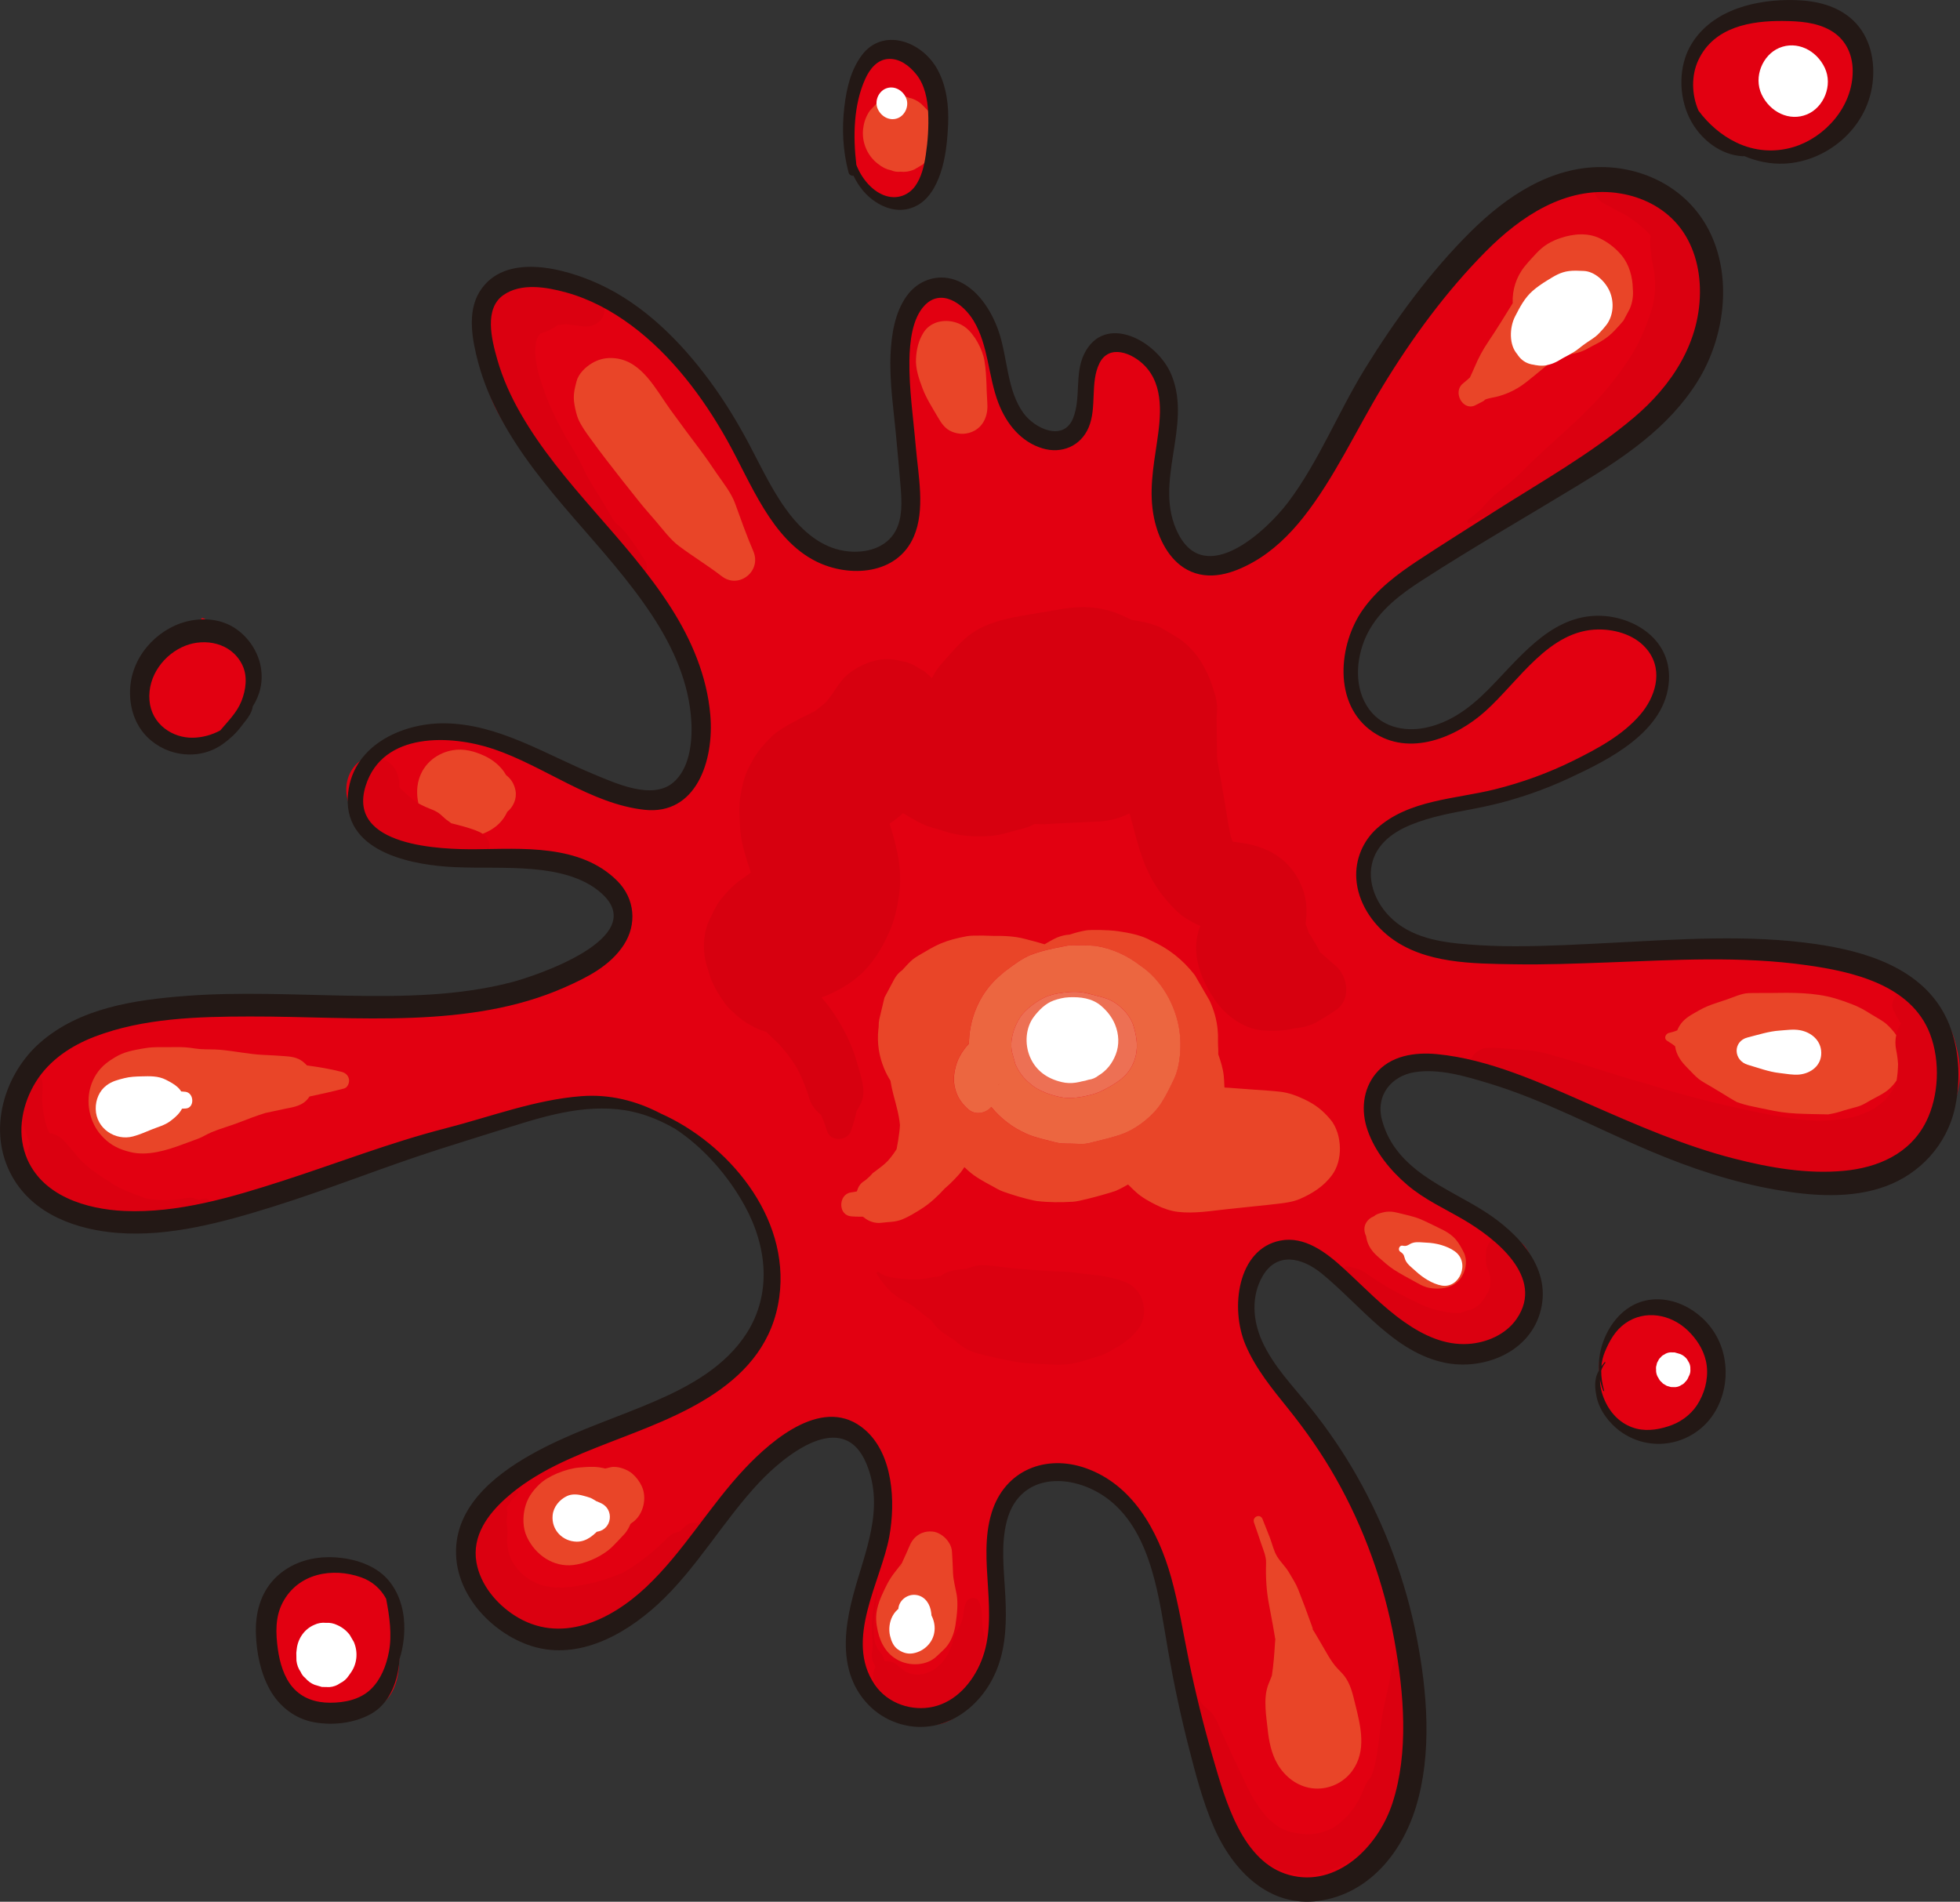 <?xml version="1.0" encoding="UTF-8"?>
<svg id="_圖層_2" data-name="圖層 2" xmlns="http://www.w3.org/2000/svg" viewBox="0 0 1369.97 1329.23">
  <rect x="0" y="0" width="1369.97" height="1329.23" fill="#333333" stroke="none"/>
  <defs>
    <style>
      .cls-1 {
        fill: #231815;
      }

      .cls-1, .cls-2, .cls-3, .cls-4, .cls-5, .cls-6, .cls-7, .cls-8 {
        stroke-width: 0px;
      }

      .cls-2 {
        fill: #e20011;
      }

      .cls-3 {
        fill: #d7000f;
      }

      .cls-4 {
        fill: #db0010;
      }

      .cls-5 {
        fill: #fff;
      }

      .cls-6 {
        fill: #e94528;
      }

      .cls-7 {
        fill: #ec6640;
      }

      .cls-8 {
        fill: #ed7054;
      }
    </style>
  </defs>
  <g id="_栝鍣_3" data-name="栝鍣 3">
    <g>
      <path class="cls-5" d="m902.72,1193.3c-2.22,7.85-3.1,16.18-2.2,24.29,1.15,10.32,8.44,18.55,19.66,17.04s16.56-11.41,14.43-21.66c-.09-.41-.68-4.65-.52-2.68s-.06-2.87-.05-2.75c-.02-1.11.04-2.22.07-3.34.15-4.99-.65,2.72.26-2.19,1.54-8.41-2.3-18.1-11.46-20.18-8.72-1.99-17.68,2.62-20.18,11.46h0Z"/>
      <g>
        <path class="cls-2" d="m140.62,432.93s-67.48,23.72-30.32,74.07,79.25-25.61,54.33-53.57c-24.92-27.97-24-20.5-24-20.5Z"/>
        <path class="cls-2" d="m195.64,1111.46s-23.36,60.2,10.73,76.44c34.09,16.24,70.61,15.56,72.55-24.57,1.94-40.13-9.25-99.58-83.28-51.87Z"/>
        <path class="cls-2" d="m634.41,34.63s33.34,25.34,19.06,73.01c-14.28,47.67-44.47,37.6-56.15,4.8-11.68-32.8-.43-86.45,37.09-77.8"/>
        <path class="cls-2" d="m1223.65,9.64s66.2-12.17,75.88,28.54c9.68,40.71-20.43,66.76-57.29,69.71-36.85,2.96-56.21-16.39-62.88-41.09-6.67-24.69,22.91-55.46,44.29-57.16Z"/>
        <path class="cls-2" d="m1118.31,964.22s-7.32-34.86,25.95-48.09c33.27-13.23,64.32,18.5,45.28,59.9-19.03,41.41-75.05,35.61-71.23-11.81Z"/>
        <path class="cls-2" d="m878.37,884.35s23.85-30.51,64.74,13.59c40.89,44.1,83.92,64.44,119.89,32.78,35.97-31.66-21.48-75.82-50.57-93.42-29.08-17.61-71.47-43.75-50.93-78.34,20.54-34.58,82.94-10.59,135.06,13.82,52.12,24.41,221.91,110.03,262.54,2.55,40.62-107.48-131.93-111.01-160.18-112.46-28.25-1.45-199.71,25.99-234.89-22.05-35.18-48.04,5.4-72.31,47.64-76.65,42.24-4.34,153.01-39.32,149.69-96.86,0,0-8.98-42.58-62.47-29.47-19.68,4.82-35.17,21.49-50.37,38.03-26.13,28.43-51.39,56.51-95.55,23.44,0,0-37.37-47.91,24.26-89.59,61.63-41.68,194.3-106.22,216.86-185.66,22.56-79.44-59.56-114.78-116.17-87.79-56.61,26.99-109.27,120.32-146.67,182.02-37.4,61.71-70.49,93.35-103.16,72.54-32.67-20.81,6.44-101.73-16.78-132.02-23.22-30.29-49.51-30.63-52.15,2.12-2.64,32.75-10.76,54.25-37.8,39.71-27.04-14.54-28.99-109.59-69.59-99.56-20.38,5.04-18.19,48.89-16.99,93.17,1.19,43.91,1.42,88.23-22.31,95.48-47.65,14.57-73.08-28.55-89.06-67.77-15.99-39.23-82.2-131.28-153.14-127.66-70.94,3.62-13.45,102.98,8.3,134.96,21.75,31.98,127.1,117.26,108.34,195.1-18.75,77.84-120.14.32-120.14.32,0,0-85.42-44.95-116.85,24.08-31.43,69.03,145.94,55.6,145.94,55.6,0,0,73.4,21.73,23.82,65.4-49.58,43.68-202.54,33.47-247.07,34.16-44.53.69-174.75,3.69-163.36,96.33,11.39,92.64,180.13,42.77,242.09,14.3,61.96-28.46,185.31-65.5,233.95-19.2,48.64,46.3,78.38,111.57,23.94,159.65-16.64,14.7-44.99,25.96-74.42,37.67-66.87,26.62-139.34,55.61-92.89,132.61,0,0,57.43,45.89,118.98-11.94,61.54-57.83,85.44-139.41,136-108.06,50.56,31.35-31.58,148.46,23.27,188.22,54.85,39.76,77.61-25.02,74.96-93.36-2.65-68.34,31.54-81.17,71.62-65.84,40.08,15.33,54.01,66.4,53.59,102.38-.41,35.98,30.95,183.39,94.72,184.03,63.77.64,82.09-67.59,64.09-179.45-17.99-111.86-73.47-158.43-90.36-177.24-16.89-18.81-28.12-59.66-10.42-79.69"/>
        <path class="cls-3" d="m594.75,790.6c1.48-4.03,2.62-8.14,3.62-12.34.23-.94.45-1.88.66-2.82-.08.45-.16.9-.24,1.34-2.02,3.67-.63.91-.21.18,2.09-3.62,4.32-7.18,4.8-11.54.66-6.08-1.57-12.88-3.2-18.74-1.36-4.89-2.8-9.73-4.69-14.45-3.69-9.25-8.7-18.17-14.37-26.32-5.15-7.4-11.62-13.59-17.05-20.74,1.66,3.94,3.32,7.89,4.98,11.83-.23-2.12-.38-4.24-.43-6.37.04,2.45.08,4.91.13,7.37,0-3.77.51-7.58,1.29-11.23-.71,2.96-1.42,5.92-2.12,8.88.12-.52.25-1.03.4-1.54-1.45,2.72-2.9,5.45-4.35,8.17,4.07-6.57,6.09-11.19,7.11-19.07-.75,3.12-1.49,6.24-2.24,9.36.43-1.06.91-2.07,1.44-3.08-1.57,2.94-3.13,5.88-4.7,8.82.8-1.39,1.7-2.64,2.75-3.83-2.45,2.61-4.9,5.22-7.36,7.83.88-.92,1.82-1.71,2.85-2.44-10.86,2.91-21.73,5.83-32.59,8.74.1.02.2.03.31.05,14.8,2.39,33.13-3.89,41.13-17.33.26-.56.62-1.04,1.07-1.44-2.65,2.82-5.3,5.64-7.94,8.45.93-.92,1.89-1.69,2.96-2.43-3.46,2.07-6.92,4.14-10.38,6.21,2.36-1.41,4.81-2.3,7.45-3.04-4.02,1.06-8.04,2.12-12.06,3.19,8.51-2.21,17.43-3.49,25.48-7.07,7.61-3.39,15.22-7.81,21.5-13.42,9.54-8.53,15.78-19.01,21.04-30.85,3.42-7.7,5.29-16.39,6.53-24.76,2.66-17.91-1.36-34.25-6.82-51.33-1.29-4.04-2.54-8.19-4.46-11.98-1.96-3.86-3.77-7.78-5.02-11.93,1.25,4.48,2.49,8.95,3.74,13.43-.69-2.49-1.15-4.98-1.23-7.55.08,4.36.15,8.73.23,13.09,0-1.69.16-3.3.51-4.94-.98,4.08-1.95,8.16-2.93,12.24.46-1.79,1.09-3.42,1.93-5.04-1.92,3.59-3.83,7.19-5.75,10.78,1.14-1.91,2.5-3.51,3.95-5.17-2.73,2.91-5.47,5.82-8.2,8.73,1.21-.86,2.43-1.68,3.69-2.46-3.51,2.1-7.02,4.2-10.53,6.3,12.35-7.29,25.3-13.54,35.63-23.79,14.61-14.51,29.13-31.82,32.45-53.47,2.49-16.18-5.87-32.4-17.94-42.57-.26-.22-.53-.43-.8-.63-5.56,23.52-11.13,47.03-16.69,70.55.17-.05.35-.07.54-.06-13.81-11.1-27.62-22.21-41.44-33.31,2.78,14.67,8.81,29.19,18.57,40.62,5.01,5.88,10.66,11.75,16.87,16.35,4.78,3.54,10.07,6.42,15.17,9.35,1.97,1.13,3.96,2.18,6.04,3.07,3.8,1.63,7.75,2.63,11.69,3.78,3.98,1.16,7.97,2.49,12.05,3.17,8.35,1.39,17.11,1.52,25.41.61,4.38-.48,8.63-1.86,12.85-2.98,4.32-1.14,8.76-2.05,12.86-3.89,5.03-2.25,9.52-5.45,14.86-7.02-5.59,1.48-11.18,2.95-16.77,4.43,1.17-.28,2.3-.26,3.49-.47-5.73-.11-11.46-.22-17.2-.33.75.15,1.49.32,2.22.53-5.6-1.63-11.21-3.27-16.81-4.9,1,.31,1.97.68,2.96,1.03,6.15,1.87,12.33,3.66,18.51,5.38,6.07.12,12.15.23,18.22.35,2.59-.16,5.17-.38,7.77-.51,5.69-.28,11.37-.55,17.06-.82,2.73-.13,5.46-.26,8.19-.39,1.37-.07,2.73-.13,4.09-.2.68-.03,1.37-.06,2.05-.09,10.04-.81,19.03-4.1,26.97-9.9,5.14-3.07,8.93-5.38,13.25-9,1.92-1.61,3.8-3.35,5.86-4.77-4.88,2.92-9.75,5.83-14.63,8.75,3.45-1.33,6.89-2.66,10.34-3.99.81-.31,1.61-.64,2.41-1,2.59-1.27,5.08-2.74,7.46-4.4,4.96-2.11,9.03-5.38,12.22-9.8,6.68-7.11,4.95-4.59,9.54-13.19,3-4.25,4.81-9.02,5.41-14.31,1.3-3.79,2.02-7.71,2.18-11.75-27.53,3.35-55.06,6.71-82.59,10.06,5.37,12.02,11.43,23.96,16.12,36.26-.88-3.15-1.76-6.31-2.64-9.46,4.31,16.05,8.48,32.14,13.04,48.12-.83-2.98-1.66-5.96-2.49-8.94,2.64,10.02,5.28,20.36,9.48,29.89,5.08,11.55,11.7,20.87,20.69,29.41-1.93-1.95-3.85-3.89-5.78-5.84,3.82,4.13,7.66,8.38,12.4,11.35,7.41,4.64,12.57,6.83,20.94,9.04,5.53,1.46,11.22,1.94,16.72,3.52-2.59-.75-5.17-1.51-7.76-2.26,1.81.57,3.51,1.26,5.17,2.24-2.35-1.4-4.7-2.81-7.05-4.21.89.58,1.69,1.2,2.47,1.92-1.98-2-3.96-4-5.93-6,.76.79,1.41,1.61,2.02,2.54-1.47-2.54-2.94-5.08-4.42-7.61.6,1.06,1.07,2.1,1.45,3.25-.79-2.83-1.58-5.67-2.37-8.5.37,1.43.54,2.81.57,4.28-.05-2.83-.1-5.66-.15-8.49-.06,1.81-.32,3.53-.71,5.28.64-2.7,1.29-5.39,1.93-8.09-.53,2.14-1.18,4.23-1.9,6.3,1.29-2.43,2.59-4.85,3.88-7.28-.16.26-.31.52-.47.78,4.35-3.49,8.69-6.97,13.04-10.46-4.13,2.15-8.11,4.61-12.06,7.09,2.8-1.67,5.59-3.34,8.39-5.02-7.06,3.55-13.07,7.94-17.15,14.88-4.26,7.24-7.93,14.33-8.88,23.02-1.61,14.71,4.68,29.12,12.83,41.05,7.75,11.34,20.75,20.58,34.19,21.38,10.04.6,18.39.09,27.81-3.52-2.68.71-5.36,1.42-8.04,2.12,6.01-.29,12.51-1.66,17.64-4.67,4.6-2.69,9.04-5.45,13.41-8.49,10.29-7.17,8.13-23.46-.92-31-2.65-2.2-5.29-4.42-7.81-6.78-2.71-2.55-5.7-4.53-8.66-6.76,1.97,1.99,3.93,3.97,5.9,5.96-.93-1.4-1.9-2.77-2.77-4.21,1.62,2.78,3.23,5.57,4.85,8.35-1.21-2.15-2.1-4.38-2.79-6.74.99,3.54,1.97,7.08,2.96,10.62-.07-.27-.14-.54-.21-.82-.63-5.76-2.57-10.97-5.82-15.63-1.55-2.67-2.39-4.49-4.12-6.62-1.17-1.43-2.27-2.84-3.26-4.42,1.89,3.26,3.79,6.53,5.68,9.79-1.09-1.9-1.95-3.82-2.6-5.92,1.02,3.65,2.03,7.29,3.05,10.94-2.34-8.99-3.84-16.98-9.99-24.65,1.88,3.23,3.75,6.47,5.63,9.7-.69-1.37-1.24-2.73-1.68-4.2.95,3.42,1.91,6.85,2.86,10.27-.6-2.29-1.15-4.49-1.8-6.82-1.47-5.27-3.71-10.15-7.02-14.57,1.72,2.96,3.43,5.92,5.15,8.88-.86-1.54-1.63-3.12-2.39-4.72.85,5.76,1.7,11.51,2.56,17.27.02-.32.04-.64.07-.95-.65,2.71-1.3,5.42-1.94,8.12,2.7-9.87,4.98-18.71,3.87-29.18-1.3-12.23-8.31-24.54-18.02-31.9-7.57-5.74-16.36-8.81-25.44-10.33-4.77-.8-9.59-1.11-14.3-2.37,2.55.74,5.11,1.49,7.66,2.23-2.12-.63-4.09-1.46-6.04-2.55,2.3,1.38,4.61,2.75,6.91,4.13-1.92-1.18-3.65-2.52-5.3-4.08,1.93,1.95,3.85,3.89,5.78,5.84-1.59-1.62-2.83-3.61-3.99-5.57,1.45,2.5,2.9,4.99,4.35,7.49-2.54-4.54-4.3-9.39-5.7-14.39.8,2.87,1.6,5.74,2.4,8.61-2.4-9-3.55-18.26-5.11-27.41-.92-5.43-1.85-10.85-2.77-16.28-.95-5.6-2.37-11.35-2.75-17,.05,3.16.11,6.32.16,9.49-.12-10.45-.24-20.89-.36-31.34-.02-1.36-.03-2.72-.05-4.09,0-.45-.01-.91-.02-1.36.88-6,.27-11.81-1.82-17.46-2.47-8.87-6.26-16.95-11.59-24.55-3.52-4.56-7.52-8.54-12-11.93-4.51-2.7-9.03-5.39-13.54-8.09-8.9-4.35-19.75-5.2-29.4-6.65,5.3,1.54,10.6,3.09,15.89,4.63-2.62-1.04-5.14-2.46-7.67-3.73-7.78-3.9-13.81-6.41-23.5-7.91-12.35-1.9-23.18.39-34.9,2.38-5.78.98-11.58,1.93-17.35,2.94-13.88,2.44-28.23,5.91-39.19,15.38-4.99,4.31-9.58,9.61-13.98,14.55-.93,1.04-1.8,2.08-2.62,3.23,3.93-4.18,7.85-8.36,11.78-12.53-.32.25-.64.51-.96.76-3.91,4.16-7.82,8.32-11.72,12.48-.48.59-.94,1.19-1.42,1.79-1.11,1.38-2.09,2.81-2.99,4.35-4.2,7.18-7.85,14.73-11.73,22.11,2.47-4.64,4.94-9.27,7.41-13.91-1.66,3.04-3.52,5.83-5.82,8.36,3.43-3.65,6.85-7.29,10.28-10.94-2.57,2.7-5.42,4.99-8.59,6.91,4.16-2.49,8.31-4.97,12.47-7.46-3.48,2-7.13,3.52-11,4.57,4.37-1.15,8.74-2.31,13.12-3.47-4.22,1.06-8.49,1.6-12.86,1.56,4.06.08,8.13.16,12.19.23-4.08-.11-8.09-.65-12.07-1.74,3.59,1.05,7.18,2.09,10.78,3.14-3.64-1.07-7.13-2.5-10.45-4.42,3,1.79,6.01,3.59,9.01,5.38-3.03-1.84-5.82-3.96-8.35-6.5,2.33,2.35,4.66,4.7,6.98,7.06-.43-.44-.85-.89-1.27-1.35.45,15.34.91,30.69,1.36,46.03.09-.11.18-.22.27-.33-2.21,2.35-4.41,4.7-6.62,7.05.06-.04.12-.09.18-.13,2.26-2.41,4.52-4.81,6.78-7.21,1.55-2.91,3.1-5.81,4.65-8.72,3.04-8.04,3.05-16.75.72-25.13-1.97-7.08-5.26-12.83-10.4-18.02-2.14-2.76-4.77-4.83-7.9-6.21-4.15-2.96-8.74-4.74-13.78-5.33-.36-.1-.73-.2-1.09-.3,3.44,1,6.89,2.01,10.33,3.01-2.83-.87-8.22-2.67-11.13-3.25-11.75-2.35-23.43,2.01-32.69,8.77-5.25,3.83-8.05,8.43-11.42,13.5-2.69,4.04-5.72,7.8-9,11.32,2.66-2.83,5.31-5.65,7.97-8.48-5.34,5.58-11.29,10.37-17.86,14.34,3.47-2.08,6.94-4.15,10.42-6.23-3.11,1.82-6.31,3.39-9.57,4.9-6.58,3.05-12.87,6.74-18.93,10.75,3.52-2.11,7.04-4.21,10.56-6.32-4.66,2.08-9.3,5.01-13.47,7.93-1.2.84-2.26,1.77-3.31,2.8-8.08,7.93-12.58,13.92-17.37,24.44-2.51,5.51-3.72,11.93-4.74,17.89-1.08,6.26-.48,13.85-.23,19.75.2,4.95.9,9.94,2.1,14.78,1.79,7.19,3.98,14.03,6.47,20.96.93,2.59,1.8,5.19,2.56,7.83-1.3-4.66-2.6-9.32-3.89-13.97,1.06,3.9,1.71,7.77,1.82,11.79-.08-4.63-.16-9.26-.24-13.89,0,3.78-.42,7.44-1.26,11.08,1.05-4.38,2.1-8.77,3.15-13.15-.93,3.63-2.22,7.05-3.91,10.34,2.09-3.92,4.18-7.84,6.26-11.75-.72,1.32-1.47,2.62-2.3,3.86-3.08,4.62-5.56,9.65-8.13,14.62,2.08-3.9,4.15-7.8,6.23-11.69-1.63,2.86-3.5,5.49-5.69,7.9,2.93-3.12,5.86-6.24,8.79-9.36-3.71,3.87-8.16,6.45-12.41,9.61-4.99,3.71-9.35,8.52-13.21,13.37-3.68,4.63-5.81,10.44-8.54,15.71-2.8,7.47-3.63,15.25-2.51,23.33,1.26,8.41,4.46,16.01,9.6,22.79.08.09.17.19.25.28-3.14-7.45-6.28-14.9-9.42-22.36.13,1.1.35,2.15.61,3.22,1.11,4.58,2.17,9.49,4.08,13.86,2.25,5.14,5.24,10.22,8.63,14.68-1.72-2.96-3.44-5.92-5.15-8.88,3.47,7.03,6.68,12.35,13,17.05-2.25-2.28-4.51-4.55-6.76-6.83,6.19,7.13,11.67,11.97,19.96,16.15,5.1,2.57,10.94,3.99,16.38,5.27-3.65-1.59-7.3-3.19-10.95-4.78,4.48,4.34,9.08,8.56,13.5,12.96-1.4-1.41-2.79-2.82-4.19-4.23,6.34,6.45,11.8,13.63,16.37,21.49-.98-1.68-1.95-3.37-2.93-5.05,4.48,7.91,7.98,16.25,10.45,25-.49-1.76-.98-3.51-1.47-5.27.83,3.13,1.52,6.01,3.15,8.82,1.57,2.71,3.46,4.6,5.8,6.6,1.12.95,2.23,1.9,3.31,2.9-1.62-2.13-3.25-4.27-4.87-6.4.87,1.5,1.73,3,2.61,4.5-1.01-1.74-1.14-1.84-.4-.3.36,1.1.92,2.16,1.34,3.23.98,2.48,1.84,4.99,2.61,7.54,2.47,8.12,14.25,7.23,16.82.2"/>
        <path class="cls-4" d="m612.88,890.42c2.68,4.61,6.06,8.86,9.88,12.52,4.19,4.02,9.47,6.24,14.31,9.21,1.36.83,3.6,2.81,5.5,4.3,2.35,1.85,4.67,3.77,7.12,5.46.46.32.92.66,1.39.95,2.71,1.61-1-.73-1-1.25,0,.68,1.5,2.14,1.94,2.76,2.74,3.89,6.1,6.7,10.04,9.11,2.25,1.38,4.37,2.67,6.39,4.39.98.83,1.95,1.69,2.96,2.47,5.26,4.08,11.14,5.49,17.27,7,5.84,1.44,11.7,2.74,17.6,3.85,5.89,1.11,11.66,1.81,17.61,2.04,8,.3,17.09,1.27,25.08-.05,5.18-.86,10.43-2.65,15.47-4.21,2.97-.92,6.11-1.78,8.88-3.2,8.6-4.42,16.98-9.41,22.7-17.48,7.35-10.37,3.26-27.05-9.09-32-7.63-3.05-16.32-4.71-24.45-5.44-3.38-.31-6.75-.7-10.11-1.21-6.17-.95-12.27-.95-18.48-1.04,2.72.05,5.45.1,8.17.16-9.78-.21-19.59-1.15-29.35-1.93-4.76-.38-9.51-.88-14.25-1.48-4.58-.58-9.18-1.27-13.79-.95-4.33.31-9.19,2.59-13.49,3.88,2.31-.61,4.61-1.22,6.92-1.83-6.85.93-14.63.85-20.32,5.25-1.66.82-1.06.81,1.78-.02-.74.08-1.48.17-2.21.25-1.48.17-2.93.39-4.4.64-2.72.47-5.44.93-8.17,1.38-4.74.79-9.32.39-14.76-.23-5.83-.67-10.86-.92-15.9-4.6-.92-.67-1.76.42-1.24,1.32Z"/>
        <path class="cls-6" d="m698.11,758.04c-.12.18-.27.37-.43.58.19-.16.39-.36.53-.58-.03,0-.07,0-.1,0m.3-.61s0,.08-.03.14c0,0,.02,0,.03,0,0-.05,0-.09,0-.13m-91.09,65.58s.55-.59,1.66-1.77c0,0,0,.01-.01.02-1.1,1.17-1.65,1.76-1.65,1.76m19.84-21.4c.21-.86.41-1.72.62-2.58-.2.84-.39,1.72-.62,2.58m50.07-72.13c.08-7.74,1.49-15.26,4.22-22.55,4.01-10.51,10.29-19.26,18.81-26.24,1.19-1.01,2.39-1.95,3.64-2.9,5.15-3.88,10.48-7.82,16.41-10.32.59-.25,1.19-.49,1.8-.71,6.2-2.24,13.23-3.8,19.74-4.99,1.71-.31,3.41-.75,5.12-1,6.14-.24,12.29-.15,18.45.28,11.47,1.83,21.9,6.39,31.3,13.68,14.98,9.9,24.98,27.77,27.6,45.59,1.54,10.44.67,24.57-3.87,34.01-2.6,5.43-5.51,11.54-8.77,16.55-5.74,8.84-15.79,16.95-25.71,21.12-1.19.5-2.39.95-3.57,1.33-6.85,2.22-13.94,3.76-20.92,5.54-4.3,1.09-7.52.55-12.48.46-5.68-.11-7.73.1-12.28-1.13-6.46-1.76-13.12-3-19.28-5.77-9.65-4.26-17.88-10.51-24.67-18.76-1.24,1.43-2.83,2.57-4.58,3.31-3.65,1.54-8.01,1.33-11.37-1.59-3.74-3.25-6.85-7.23-8.52-12.01-2.23-6.41-1.94-11.97-.23-18.28,1.16-4.28,3.31-8.46,5.96-11.91.97-1.26,2.03-2.53,3.16-3.72m-19.32-70.16c-3.42,1.44-6.81,3.24-10.81,5.63-3.21,1.92-6.94,3.77-9.86,6.33-2.31,2.03-4.56,4.7-6.53,6.79-2.36,1.67-4.21,3.75-5.55,6.24-2.3,4.31-4.59,8.62-6.89,12.93-1.15,4.81-2.3,9.62-3.45,14.43-.09.38-.17.75-.24,1.14-.11.68-.21,1.35-.28,2.04-.14,1.52.03,3.07-.3,4.54-1,9.5.36,18.72,4.1,27.65,1.24,2.93,2.69,5.7,4.34,8.31.52,3.23,1.21,6.49,2.09,9.86,1.86,7.09,3.9,13.9,4.56,21.1-.17,3.46-.6,6.89-1.29,10.29.17-.72.34-1.44.52-2.16-.57,2.83-.97,5.66-1.53,8.5-.04.14-.09.29-.14.43-1.21,1.88-2.49,3.71-3.88,5.46-.7.88-1.42,1.74-2.16,2.58-.59.57-1.17,1.14-1.77,1.69-2.36,2.16-4.92,3.94-7.44,5.89-.9.52-1.67,1.21-2.29,2.07-.51.45-.97.99-1.46,1.45-1.22,1.15-2.44,2.33-3.86,3.2-2.55,1.57-4.02,4.16-4.81,7.03-1.39.3-2.79.53-4.2.73-.67.1-1.29.27-1.86.51-6.9,2.91-6.65,15.52,2.15,16.2,2,.15,3.99.22,5.99.24.64,0,1.28.01,1.93,0,0,0,.05,0,.11,0,.24.15.49.29.73.44,3.34,2.91,8.04,4.36,12.16,3.82,5.14-.68,9.79-.37,14.76-2.41.12-.05.23-.1.35-.14,4.49-1.89,8.74-4.54,12.85-7.11,6.31-3.96,11.56-9.01,16.59-14.46,4.41-3.69,8.39-7.96,12.13-12.36-.42.45-.84.9-1.27,1.35,1.03-1.23,1.9-2.46,2.73-3.79.04.03.07.07.11.1-.15.28-.3.56-.45.84.16-.27.32-.54.48-.81,6.52,6.27,9.42,7.77,23.08,15.22,1.28.7,2.51,1.27,3.88,1.76,6.4,2.29,14.87,4.85,21.47,6.23.7.14,1.39.28,2.1.37,8.31.99,16.75.99,25.05.5,1.49-.09,2.93-.33,4.37-.64,7.29-1.55,15.28-3.73,22.41-5.9.87-.27,1.74-.52,2.59-.84.46-.17.92-.35,1.38-.55.94-.4,1.86-.83,2.76-1.31,1.72-.91,3.44-1.85,5.16-2.81,1.82,1.82,3.68,3.59,5.54,5.3,4.08,3.75,9.39,6.61,14.19,9.03,4.72,2.37,10.14,4.22,15.17,4.8,11.63,1.34,23.19-.73,34.66-1.93,9.33-.97,18.67-1.9,27.99-2.93,2.5-.28,5-.56,7.5-.85,4.96-.56,10.3-1.32,14.87-3.25.08-.03.15-.06.22-.1,8.64-3.74,16.67-8.82,22.36-16.57,3.99-5.44,5.7-12.28,5.58-19.11-.12-6.87-2.14-14.59-6.74-19.98-5.61-6.59-10.52-10.34-18.21-13.99-5.34-2.54-10.91-4.59-16.73-5.26-5.91-.68-11.88-.98-17.8-1.42-5.94-.44-11.87-.88-17.81-1.32-1.09-.08-2.2-.14-3.31-.2-.05-.17-.1-.34-.14-.51-.09-3.05-.29-6.04-.47-7.81-.49-4.82-2.07-9.94-3.81-14.9.05-1.89,0-3.79-.13-5.71-.02-1.09-.04-2.19-.08-3.31.12-2.85.03-5.67-.25-8.47h0c-.68-6.8-2.54-13.46-5.57-19.98-3.47-5.98-6.94-11.96-10.41-17.94-8.31-10.72-18.54-18.77-30.7-24.13-6.35-3.65-15.14-5.38-22.79-6.49-7.16-1.04-19.24-1.09-22.44-.6-3.87.68-7.66,1.66-11.39,2.93-3.18.22-6.18.92-8.99,2.1-.82.35-1.63.74-2.42,1.17-2.01,1.01-3.95,2.19-5.89,3.33-.11.07-.23.14-.34.21-5.07-1.58-10.42-2.89-13.68-3.76-7.45-2-14.93-2.19-22.47-2.13-4.52-.22-9.07-.27-13.56-.17-1.56.03-3.08.12-4.61.4-7.57,1.43-12.82,2.81-17.98,4.99"/>
        <path class="cls-7" d="m697.68,758.62c.16-.2.31-.4.43-.58.03,0,.07,0,.1,0-.14.22-.34.42-.53.58m.7-1.04c.02-.06.03-.1.03-.14,0,.04,0,.09,0,.13,0,0-.02,0-.03,0m69.72,5.8c-1.51.63-3.08,1.19-4.8,1.64-6.62,1.75-14.86,3.27-21.71,1.9-6.77-1.35-16.15-4.49-21.38-9.36-4.66-3.67-8.16-8.28-10.51-13.81-.8-2.87-1.6-5.73-2.39-8.6-1.58-8.44,1.41-17.22,5.68-23.99,3.55-5.63,12.23-11.92,18.23-14.45,4.96-2.09,10.95-2.9,16.42-3.31,6.34-.48,10.55.33,16.23,1.9,3.47.96,7.12,1.71,10.49,3.02,7.37,2.85,15.41,10.59,17.82,18.48,2.66,8.71,3.69,16.49.49,24.96-3.4,8.99-9.54,13.62-17.43,18.01-2.46,1.37-4.71,2.59-7.12,3.61m-47.78-95.89c-5.93,2.5-11.26,6.44-16.41,10.32-1.25.94-2.45,1.88-3.64,2.9-8.53,6.98-14.8,15.72-18.81,26.24-2.73,7.29-4.14,14.81-4.22,22.55-1.13,1.19-2.19,2.46-3.16,3.72-2.65,3.44-4.8,7.63-5.96,11.91-1.71,6.3-2,11.87.23,18.28,1.66,4.78,4.77,8.77,8.52,12.01,3.36,2.92,7.72,3.13,11.37,1.59,1.75-.74,3.34-1.87,4.58-3.31,6.79,8.25,15.02,14.5,24.67,18.76,6.16,2.76,12.82,4.01,19.28,5.77,4.54,1.23,6.6,1.02,12.28,1.13,4.95.09,8.17.64,12.48-.46,6.98-1.78,14.07-3.32,20.92-5.54,1.18-.38,2.37-.83,3.57-1.33,9.92-4.18,19.96-12.28,25.71-21.12,3.25-5.01,6.16-11.12,8.77-16.55,4.53-9.45,5.4-23.58,3.87-34.01-2.63-17.83-12.62-35.69-27.6-45.59-9.4-7.29-19.84-11.85-31.3-13.68-6.17-.43-12.32-.52-18.45-.28-1.72.26-3.42.69-5.12,1-6.51,1.19-13.54,2.75-19.74,4.99-.61.22-1.21.46-1.8.71"/>
        <path class="cls-8" d="m731.22,696.7c-6,2.53-14.68,8.82-18.23,14.45-4.27,6.78-7.27,15.55-5.68,23.99.8,2.87,1.6,5.73,2.39,8.6,2.35,5.53,5.85,10.14,10.51,13.81,5.24,4.87,14.61,8.01,21.38,9.36,6.86,1.37,15.09-.15,21.71-1.9,1.72-.46,3.29-1.01,4.8-1.64,2.41-1.02,4.66-2.24,7.12-3.61,7.89-4.39,14.03-9.02,17.43-18.01,3.2-8.47,2.17-16.25-.49-24.96-2.41-7.89-10.45-15.63-17.82-18.48-3.37-1.3-7.02-2.06-10.49-3.02-5.67-1.56-9.89-2.38-16.23-1.9-5.46.41-11.45,1.22-16.42,3.31"/>
        <path class="cls-4" d="m142.82,837.73c-.94.2-2.03.3-2.95.59-1.99.62.7.75-.86.26-2.15-.67-4.19-1.65-6.48-1.44-3.92.35-7.75,1.34-11.7,1.6-7.27.48-13.93-.04-21.81-1.65,1.65.72,3.31,1.44,4.96,2.17-3.35-2.6-7.11-3.46-10.94-4.9-3.27-1.22-6.47-2.64-9.6-4.23-1.42-.72-2.8-1.52-4.21-2.27-1.6-.85,2.31,1.51.04.02-.73-.48-1.47-.94-2.19-1.42-2.93-1.95-5.91-3.83-8.82-5.82-2.82-1.93-5.54-4.03-8.12-6.29-.71-.62-1.41-1.26-2.11-1.91-1.57-1.46-1.32-1.01.08.18-1.41-1.19-2.65-2.81-3.86-4.22-2.5-2.91-4.88-5.88-7.43-8.75-2.77-3.11-5.46-5.86-9.46-7.02-2.07-.6-3.92-.82-6.11-.53-1.63.21-6.15,1.55-2.06.5,2.58,1.13,5.15,2.25,7.73,3.38-3.76-4.97-5.46-11.99-6.52-18.1-.51-2.96-.9-6.01-.97-9-.09-4.1.75-8.11.25-12.21-1.01-8.27-11.93-9.25-14.88-2.26-1.83,4.34-1.58,9.46-1.43,14.17.13,3.92.58,7.84,1.37,11.7,1.73,8.48,5.38,16.04,8.01,24.19.78-3.38,1.57-6.77,2.35-10.15-17.88,16.83,11.05,42.24,25.19,51.41,8.24,5.35,16.41,8.49,25.76,10.84,7.84,1.97,18.53,4.43,26.02,1.33-1.8.22-3.61.44-5.41.66,8.13.53,16.26.42,24.25-.93,4.14-.7,8.23-1.71,12.25-2.91,1.94-.58,4.15-1.08,5.76-2.38,1.57-1.27,2.8-3.31,3.96-4.97-.71.57-1.42,1.14-2.13,1.71,1.83-1.07,3.65-2.16,5.42-3.32,3.5-2.29.68-8.89-3.38-8.02Z"/>
        <path class="cls-4" d="m341.4,587.68c-1.68-2.98-3.21-4.76-6.34-6.2-1.68-.77-3.42-1.41-5.16-2-4-1.36-8.08-2.46-12.15-3.49-.91-.23-1.83-.46-2.74-.68-.37-.09-.73-.18-1.1-.27-1.38-.37-.76-.07,1.85.89-.12-.67-3.32-2.64-3.95-3.16-1.33-1.12-2.58-2.32-3.88-3.47-2.46-2.16-5.09-3.12-7.95-4.25-1.75-.69-3.47-1.46-5.15-2.3-.68-.34-1.34-.71-2.01-1.05-1.77-.9-.93-.34-.03.2.93.55,1.92,1.08.22-.05-3.02-1.99-5.92-4.1-8.64-6.52-.62-.55-1.37-1.59-2.11-1.95,2.53,2.58,2.59,2.64.15.17-.69-.78-1.43-1.5-2.21-2.18-.59-.55-1.37-1.59-2.09-1.94,2.03,2.09,2.53,2.6,1.51,1.52-.28-.29-.55-.58-.81-.87-.69-.76-1.29-1.6-1.97-2.36-1.21-1.34-.76-.5-.19.3.5.72,1.09,1.4.64.44-.57-1.46-.35-.73.64,2.18.03.96.06,1.91.08,2.87-.22.89-.44,1.78-.66,2.67.27-.56.49-1.13.66-1.73,2.45-7.29.53-16.75-6.11-21.51-6.47-4.64-15.25-5.22-21.39-.12-6.71,5.57-9.78,15.22-7.99,24.17,1.43,7.18,5.13,13.52,9.77,19.07,7.43,8.88,17.15,15.57,27.45,20.24,5.31,2.41,11.64,4.96,17.34,5.06,4.69.09,11.28-1.73,15.67-3.93,2.82-1.42-4.02-.25-.7.01,1.12.09,2.25.1,3.37.15,2.23.11,4.46.24,6.69.44,4.91.45,10.54,2.64,15.15.68,3.68-1.57,6.46-6.99,4.17-11.04"/>
        <path class="cls-4" d="m450.43,391.13c-4.11-6.11-7.96-12.58-12.67-18.21-1.07-1.28-2.13-2.56-3.28-3.77-1.32-1.4-3.06-2.42-4.32-3.85-2.38-2.69-4.13-6.73-6.02-9.82-3.89-6.34-7.78-12.68-11.66-19.03-3.7-6.04-6.47-13.23-10.29-19.68-1.78-3-3.6-5.98-5.39-8.98-.95-1.58.21.36.33.57-.45-.79-.91-1.58-1.36-2.38-1.01-1.79-2-3.58-2.98-5.39-3.35-6.21-6.48-12.57-9.24-19.07-2.76-6.51-4.87-13.22-7.07-19.92-.7-2.13.48,1.75.48,1.77-.07-.8-.47-1.82-.66-2.63-.42-1.77-.8-3.54-1.12-5.33-.53-2.9-.93-5.82-1.11-8.76-.02-.29,0-2-.09-2.06.23.16-.05,5,.08,2.12.07-1.54.13-3.06.29-4.59.16-1.52.41-3,.68-4.49.28-1.55,1.23-2.53-.52,2.14.23-.6.36-1.26.57-1.87.46-1.38,1.04-2.68,1.61-4.01.94-2.19-2.57,3.88-1.1,2.09.47-.58.84-1.33,1.28-1.94.16-.21,1.03-1.48,1.15-1.46.1.02-3.86,3.69-1.68,1.82,1.21-1.03,2.4-1.97,3.75-2.82-1.56.93-3.12,1.86-4.68,2.8,2.01-1.15,4.06-2,6.29-2.61-1.77.47-3.55.94-5.32,1.41,3.64-.86,6.38-1.54,9.48-3.4,1.52-.91,2.96-1.88,4.46-2.81-1.48.88-2.96,1.77-4.43,2.65,3.09-1.78,6.1-3.66,9.1-5.59-2.58,1.09-5.16,2.18-7.75,3.26,2.62-.24,5.28-.29,7.89-.64,2.21-.3-.49-.17-.51-.14.05-.11,1.91.21,2.11.23,1.41.16,2.82.33,4.23.5,3.37.4,7.2,1.25,10.54.86,5.68-.67,11.25-5.43,11.03-11.75-.19-5.58-3.92-10.44-8.96-12.45-2.61-1.04-5.39-1.77-8.04-2.68-6.37-2.17-12.31-5.01-18.86-6.68,2.51,1.1,5.03,2.2,7.54,3.3-9.41-7.44-21.27-9.76-31.93-4.78-9.74,4.55-16.57,11.88-21.51,21.54-7.02,13.72-6.7,31.51-2.85,46.54,2.49,9.7,5.57,19.02,10.43,27.81,4.77,8.63,10,16.91,15.96,24.74,5.28,6.95,10.84,13.81,16.71,20.24,3.21,3.51,6.88,6.63,10.36,9.85,3.13,2.88,5.74,5.93,8.66,9.19,3.5,3.9,6.99,7.81,10.49,11.71,2.88,3.21,6.78,6.56,8.89,10.32,1.43,2.55,2.46,5.14,4.11,7.63,1.47,2.22,2.9,4.34,4.59,6.39,3.33,4.04,6.65,8.08,9.98,12.13,6.81,8.28,18.28-1.15,12.33-9.99Z"/>
        <path class="cls-4" d="m1027.16,365.51c4.44-2.07,8.86-4.6,13.57-5.98,1.93-.56,3.86-1.11,5.8-1.63,2.82-.77,5.41-2.46,8-3.82,4.02-2.11,7.99-4.34,12.03-6.42,4.36-2.24,9.03-3.96,13.53-5.93,9.45-4.15,18.18-10.12,26.79-15.8,8.18-5.4,16.03-11.23,23.64-17.44,14.95-12.2,29.5-25.61,41.86-40.63,5.26-6.39,10-13.22,14-20.55,5.28-9.66,8.57-19.81,10.54-30.86.8-4.48,1.15-9.01,1.14-13.58-.02-8.11-1.16-14.82-3.42-22.64-3.79-13.15-15.41-30.31-30.46-27.74,2.61.75,5.22,1.51,7.84,2.26-.94-.82-.99-.93-.16-.32-.3-.44-.62-.88-.93-1.32-.63-.87-1.28-1.73-1.94-2.58-1.44-1.84-2.96-3.61-4.56-5.31-3.51-3.74-7.19-7.31-11.18-10.49-4.05-3.22-8.37-5.98-12.81-8.56-4.1-2.38-10.1-4.79-14.7-5-3.55-.16-7.7.63-9.66,4.07-.18.31-.35.62-.55.92,1.01-.81,2.01-1.61,3.02-2.42-.72.4-1.44.8-2.15,1.21-3.15,1.82-3.94,5.03-1.93,8.32,1.04,1.91.95.86-.27-3.17-.09.99-.08,2,.03,3.01.55,2.94,1.93,5.42,4.23,7.35,2.3,1.93,5.39,3.16,8,4.56.31.18.63.36.94.54-1.6-.96-.98-.59,1.87,1.11.95.51,1.92.97,2.88,1.45,1.28.64,2.53,1.33,3.79,2.01,2.12,1.13-1.07-.75,1.16.68,3.93,2.53,7.7,5.28,11.23,8.4.94.83,1.85,1.69,2.76,2.56.55.54.51.5-.1-.11.5.52.99,1.04,1.48,1.57.72.8,1.43,1.61,2.13,2.43.46.55.91,1.1,1.36,1.66-.52-.98-.51-.88.04.3.37-3.64.73-7.28,1.1-10.92-3.46,5.28-4.35,10.73-3.39,17.1.49,3.21.5,6.57,1.27,9.71,1.6,6.46,1.94,13.06,2.06,19.65-.03-1.85-.06-3.7-.1-5.56,0,3.17-.15,6.31-.54,9.44-.21,1.74-.49,3.46-.82,5.17-.13.69-.31,1.37-.42,2.05,1.1-6.33.66-2.69.25-1.17-1.72,6.29-4.06,12.51-6.52,18.49-1.22,2.96-2.55,5.87-3.98,8.72-.39.79-.86,1.56-1.21,2.36.11-.24,2.29-4.16.76-1.46-.89,1.56-1.77,3.13-2.69,4.67-3.67,6.12-7.73,11.97-12,17.65-4.77,6.34-9.9,12.36-15.33,18.09,2.25-2.38-1.06,1.09-1.66,1.7-1.32,1.35-2.64,2.7-3.98,4.03-2.82,2.81-5.69,5.57-8.6,8.28-11.67,10.89-23.79,21.23-34.97,32.65-6.05,6.19-12.75,11.44-19.5,16.79-3.46,2.74-6.1,5.85-9.01,9.17-3.07,3.51-7.15,6.28-10.71,9.25-.96.8,0,2.59,1.18,2.03Z"/>
        <path class="cls-4" d="m1105.69,136.62c.29-.12.09-.59-.2-.47-.29.12-.09.59.2.47Z"/>
        <path class="cls-4" d="m1031.42,745.42c-.84-.65-1.69-1.3-2.53-1.94-.81-.62-2.01.53-1.24,1.32.74.76,1.48,1.52,2.22,2.27.49.5,1.19.66,1.7.12.46-.49.41-1.33-.16-1.76Z"/>
        <path class="cls-4" d="m1023.44,743.27c1.4.37,3.79.53,4.91,1.41.86.67,1.11,1.8,1.75,2.63.82,1.07,1.38,1.32,2.22,2.05-1.04-.9-.29-.23.46.45.5.45,1,.9.97.88,1.42,1.11,2.96,1.65,4.63,2.03,1.86.42,3.75.69,5.61,1.11,6.45,1.45,9.51,2.21,15.81,4.94,11.81,5.11,23.95,9.24,35.84,14.18,12.55,5.21,25.04,10.56,37.71,15.43,14.43,5.55,29.3,9.8,44.09,14.02,27.46,7.84,55.37,14.45,83.43,18.87,14.42,2.27,29.75,3.32,43.93.22,14.06-3.07,27.25-8.62,38.53-17.77,13.55-10.99,22.28-26.06,25.69-43.64,1.55-7.95,1.08-16.55-.68-24.57-1.04-4.7-2.18-9.62-4.03-14.1-2.34-5.7-7.29-10.09-12.61-12.64-4.27-2.04-8.09-2.1-12.61-1.68,3.39,2.06,6.77,4.11,10.16,6.17-1.59-3.35-3.37-6.57-5.26-9.75-1.91-3.23-4.18-5.63-6.85-8.24-6.65-6.51-17.83,2.83-13.65,10.96,1.51,2.94,3.05,5.77,4.86,8.54.71,1.09,1.41,2.18,2.06,3.31-.59-1.02,1.15,2.19,1.34,2.57.89-3.86,1.79-7.72,2.68-11.58-7.23,6.19-11.17,14.82-9.1,24.88.81,3.94,1.27,7.91,1.41,11.92-.03-1.92-.07-3.85-.1-5.78.09,6.07-.28,12.25-1.65,18.1.44-1.83.88-3.67,1.31-5.5-.97,3.76-2.31,7.31-4.05,10.72.86-1.62,1.73-3.24,2.59-4.86-2.28,4.25-5.06,8.08-8.3,11.58,1.24-1.32,2.48-2.64,3.71-3.95-3.84,3.99-8.11,7.35-12.8,10.21,1.57-.94,3.13-1.87,4.7-2.81-5.66,3.33-11.68,5.85-18.01,7.6,1.73-.46,3.47-.92,5.2-1.37-8.93,2.32-18.2,3.45-27.47,3.54-1.15.01-5.37-.31,0,.05-.82-.06-1.66-.05-2.49-.08-2.49-.1-4.98-.25-7.46-.45-4.78-.38-9.5-1.05-14.24-1.86-19.29-3.29-38.48-7.5-57.5-12.35-4.41-1.12-8.82-2.29-13.21-3.49-2.3-.63-4.6-1.27-6.9-1.92-1.25-.35-2.52-.68-3.76-1.08.61.18,1.22.36,1.83.54-.84-.24-1.67-.49-2.51-.74-4.59-1.36-9.16-2.81-13.74-4.19-3.29-.99-6.6-1.89-9.91-2.83-1.04-.3-2.08-.58-3.11-.89,4.25,1.3-1.32-.39-2.09-.63-18.05-5.39-35.89-11.64-54.06-16.54-4.92-1.33-9.65-2.43-14.7-2.82-4.57-.36-9.15-.73-13.72-1.05-5.26-.37-11.08-1.05-16.28-.4-2.59.32-6.56,2.64-8.22,4.97-1.29,1.81-.8,1.9-2.57,2.79-1.25.63-2.69,1.03-4,1.56-.67.27-.42,1.19.2,1.36"/>
        <path class="cls-4" d="m938.69,890.2c1.43,2.88,2.77,6.24,4.76,8.77,2.15,2.74,5.56,4.91,8.26,7.03,5.53,4.33,11.26,8.37,17.13,12.17,5.99,3.88,12.12,7.53,18.32,11.03,5.74,3.24,10.84,7.16,16.9,10.61,2.5,1.42,5.06,2.72,7.7,3.8,1.5.62,11.36,3.18,11.38,3.44,0,.02-.42-.13-.84-.27-.76-.26-1.52-.53.24.16,1.49.59,3.71,1.29,4.89,1.48,2.22.37,4.57.22,6.79,0,3.99-.41,7.98-1.48,11.72-2.85,6.16-2.25,12.04-6.06,16.68-10.76,3.86-3.91,6.57-7.54,8.85-12.69,1.66-3.75,2.65-7.98,3.36-12.04,1.51-8.63.19-17.52-2.43-25.9-1.15-3.68-2.84-6.94-4.77-10.27-3.59-6.19-8.68-8.74-15.19-10.22-6.35-1.45-13.18,4.24-13.61,10.74-.29,4.32-.66,8.11.96,12.39.38,1,.81,2,1.21,3,.49,1.22.22,2.46-.25-1.19.09.69.34,1.4.48,2.09.25,1.23.43,2.47.55,3.72.04.44-.03,1.2.13,1.61,0,0,.02-.58.03-1.15.02-.86.02-1.71-.05-.63-.08,1.24-.09,2.48-.24,3.71-.06.53-.14,1.06-.22,1.58-.46,2.85-.38.38.27-.77-.47.84-.63,2.07-.98,2.99-.23.6-2.1,4.53-.69,1.77,1.34-2.61-.64.78-1.11,1.48-.77,1.16-1.46,2.37-2.24,3.52-.58.86-1.23,1.66-1.86,2.49-.94,1.23-.19.54.38-.09.54-.6.93-1.13-.46.16-.88.82-1.81,1.59-2.77,2.31-.41.3-.86.56-1.25.88-.99.81.4.03,1.19-.49.5-.33.76-.56.02-.22-1.09.5-2.13,1.09-3.25,1.54-.61.25-4.39,1.77-1.81.71,1.75-.72.9-.49-.34-.1-1.18.37-2.71.89-2.71.89-.54.17-1,.31-1.51.54-.2.09-.48.18-.73.26-.66.2-1.16.34.19.29,2.1-.08-.32-.06-.77-.01-1.26.13-2.52.15-3.79.19,2.56-.09-.59-.08-1.57-.18-2.6-.25-5.19-.67-7.77-1.21-5.44-1.14-9.32-2.35-14.2-4.59-5.36-2.47-10.67-5.07-15.9-7.84-5.56-2.95-11.02-6.1-16.32-9.55-2.68-1.74-5.26-3.63-7.9-5.42-3.08-2.09-6.77-2.69-10.23-3.8-2.76-.89-6.25,1.65-4.64,4.87"/>
        <path class="cls-4" d="m828,1189.95c.52,2.01,1.35,4.17,1.42,6.25.07,2.02-.48,4.09-.56,6.11-.22,5.68,2.44,11.16,4.31,16.46,2.87,8.1,5.69,16.22,8.61,24.3,5.1,14.09,12.18,28.31,21.54,40.01,10.32,12.9,23.66,22.59,39.47,26.01,16.48,3.57,34.21-3.03,47.23-12.57,6.94-5.08,13.04-11.82,17.71-19.17,2.58-4.07,4.88-8.42,6.8-12.89,2.72-6.34,4.31-11.93,1.63-18.93.28,1.88.56,3.76.84,5.63,1.12-8.96,2.23-18,4.36-26.76,2.51-10.28,5.06-20.4,6.5-30.95.64-4.71,1.32-9.42,1.88-14.15.57-4.86,1.38-9.91.06-14.78-2.01-7.46,1.14-21.28-8.13-24.58-1.1-.39-2.51-.44-3.39.44-1.41,1.39-2.55,2.71-3.02,4.76-.5,2.19.1,4.63.14,6.89.07,3.84-.05,7.74-1.44,11.26-1.79,4.55-2.3,9.54-3.3,14.35-.93,4.49-1.96,8.95-2.96,13.43-2.13,9.52-3.18,19.1-4.32,28.83-.54,4.6-1.32,9.04-2.33,13.54-.97,4.29-2.37,7.94-4.24,11.87,1.04-1.46,2.09-2.91,3.13-4.37-4.37,2.86-5.81,7.24-7.75,11.91-.58,1.41-1.23,2.78-1.87,4.16-.17.36-1.09,2.1-.07.21-.54,1-1.12,1.98-1.71,2.95-1.58,2.58-3.33,5.05-5.23,7.37-.59.73-1.23,1.41-1.83,2.14-.65.79-.24.41.07.07.28-.3.5-.58-.17.03-1.38,1.25-2.68,2.57-4.12,3.76-1.15.95-2.32,1.85-3.54,2.7-.76.53-1.53,1.05-2.32,1.54.46-.29,2.15-1.07-.03-.05-1.31.62-2.61,1.24-3.96,1.77-.67.27-1.36.52-2.04.76-.4.14-3.9,1.12-.85.37-2.99.74-6.04,1.22-9.13,1.4-.73.04-1.46.03-2.19.08-.89.06-.47.14.06.17.7.04,1.57.02-.4-.19-1.63-.18-3.25-.34-4.88-.55-1.63-.22-3.25-.43-4.86-.77-.71-.15-1.42-.34-2.13-.51,2.57.59.75.22.16,0-1.32-.5-2.64-.99-3.93-1.58-.78-.36-1.55-.73-2.31-1.13-1.3-.68-1.66-.95-.19-.02-2.63-1.66-5-3.54-7.38-5.55-.47-.4-1.75-1.81.19.25-.48-.51-.96-1.01-1.42-1.52-1.18-1.29-2.31-2.64-3.39-4.01-1.77-2.24-3.41-4.57-4.96-6.97-.49-.76-.97-1.52-1.44-2.29-.23-.38-1.44-2.38-.5-.8.94,1.58-.25-.45-.46-.83-.53-.96-1.06-1.93-1.57-2.9-3-5.7-5.56-11.61-8.35-17.41-3.82-7.97-7.47-16.02-11.19-24.04-2.04-4.39-3.77-9.67-6.75-13.49-1.57-2.02-3.68-3.6-5.61-5.25-1.85-1.58-2.71-3.23-3.94-5.37-1.36-2.36-3.53-3.96-6.24-3.2-2.25.63-4.42,3.16-3.73,5.82"/>
        <path class="cls-4" d="m612.42,1112.29c-1.63,9.6-3.25,19.3-2.96,29.16.07,2.54.34,5.06.5,7.59.15,2.41-.4,4.65-.6,7.02-.37,4.45,1.82,7.8,4.2,11.45-.04-1.48-.09-2.97-.13-4.45-10.48,12.17,8.26,26.22,18.69,29.53,12.59,3.99,25.31.41,35.51-7.25,9.37-7.04,15.82-17.82,19.02-29.34,1.02-3.69,2.06-7.26,1.57-11.18-.36-2.92-1.21-5.76-1.53-8.69-.62-5.68.26-12.18-2.79-17.2-1.78-2.92-6.24-2.47-7.94-.04-2.79,3.98-2.09,9.4-3.55,13.98-1.35,4.23-4.45,7.58-5.65,12.02-.63,2.35-1.38,4.66-2.27,6.91-.48,1.21-1.02,2.39-1.55,3.58-.46,1.03-.31.84-.23.68.08-.16.11-.29-.51.71-1.1,1.77-2.29,3.42-3.55,5.07-.85,1.12-.49.8-.26.54.19-.22.29-.4-.49.33-.87.81-1.73,1.62-2.65,2.37-.79.64-1.59,1.25-2.43,1.83-.41.29-.83.57-1.26.84,1.17-.69,1.17-.71,0-.06-1.82.83-3.63,1.54-5.49,2.27,2.33-.92-.25.03-.85.13-.96.17-1.94.2-2.91.34-1.33.03-1.3.06.08.08-1-.02-2.01-.04-3.01-.06,2.67.15-.89-.19-1.41-.28-.38-.06-3.14-.81-2.01-.41,1.1.39-2-.92-2.34-1.05-.96-.37-.81-.21-.58-.07.26.15.61.27-.44-.47-.83-.59-1.64-1.17-2.43-1.82-.09-.07-2.57-2.23-1-.77-2.22-2.05-4-3.58-6.95-4.17-2.55-.51-4.89-.18-7.37.51,1.55.68,3.1,1.35,4.65,2.03-.79-1.79-1.41-3.6-2.07-5.44-.69-1.93-1.8-3.15-3.04-4.72-3.05-3.87-3.49-8.37-3.64-13.13-.3-9.53,1.13-18.92,2.57-28.24.09-.6-.81-.73-.91-.14"/>
        <path class="cls-4" d="m360.82,1042.14c-3.23,1.01-6.24,2.44-9.08,4.3-1.3.85-2.44,1.92-3.83,2.5-.99.42-1.99.22-3.06.67-1.11.47-2.06,1.35-2.98,2.12-2.89,2.47-5.59,5.22-7.93,8.26-3.35,4.35-4.63,9.56-5.32,15.07-2.53,20.02,5.78,38.69,20.28,52.27,13.48,12.62,34.6,20.56,52.23,16.97,9.98-2.03,19.35-5.69,28.33-10.4,4.52-2.37,8.91-5.04,13.19-7.84.96-.63,1.91-1.27,2.86-1.92.3-.21,3.24-2.59.9-.86,2.43-1.8,5.29-3.16,7.84-4.83,8.45-5.54,16.32-12,23.46-19.23,2.11-2.14,4.17-4.33,6.19-6.55,1.32-1.45,2.24-2.49,3.03-4.5.18-.46,1.11-6.05.99-6.03-.36.05-1.21,2.11-.04.25.84-1.34,1.6-2.74,2.36-4.13,2.51-4.55,2.57-7.56.01-12.33-.06.58-.12,1.15-.17,1.73.99-1.85,1.95-3.71,2.88-5.59.59-1.21-1.23-2.19-1.99-1.19-1.19,1.57-2.4,3.11-3.63,4.63.52-.22,1.04-.44,1.56-.66-3.38-.76-6.3-.93-9.1,1.22-1.2.92-3.27,2.71-4.13,3.97-.28.26-.57.52-.85.77,1.88-.41,2.3-.55,1.27-.42-.04-.4-6.34,1.69-4.3.91-2.79,1.07-4.54,2.85-6.61,4.94-5.64,5.69-11.73,10.88-18.2,15.54-1.58,1.14-3.18,2.24-4.81,3.31-.65.43-1.3.85-1.96,1.27.1-.07-3.14,1.96-1.53.97,1.61-.98-1.66.96-1.56.9-.66.38-1.34.8-2.03,1.13-2.07,1-4.31,1.77-6.47,2.56-3.65,1.35-7.36,2.52-11.1,3.61-.44.13-1.95.75-2.26.64.55-.14,1.1-.29,1.64-.43-.56.14-1.11.28-1.67.42-2.05.5-4.11.95-6.18,1.35-4.26.82-8.57,1.62-12.91,1.92-.88.06-1.79.05-2.67.13-.33,0-.66,0-.99.01,3.99.08,3.33.06-1.99-.04-.65.01-1.31.03-1.96.07-3.3.2,4.19.27,0,.01-3.15-.19-6.23-.74-9.32-1.44-3.48-.79,3.64,1.34.25.08-.63-.24-1.27-.43-1.9-.67-1.88-.7-3.72-1.51-5.52-2.42-.6-.3-1.18-.63-1.77-.94-3.02-1.61,2.4,1.63.54.31-1.37-.98-2.78-1.89-4.1-2.94-.34-.27-3.22-3.07-3.42-2.97.48.5.97,1,1.45,1.49-.47-.49-.93-.98-1.38-1.49-.67-.76-1.33-1.54-1.95-2.34-1.04-1.34-1.95-2.76-2.92-4.15-1.71-2.45.6.86.46.92-.08.03-1.32-2.53-1.41-2.72-.64-1.37-1.21-2.77-1.7-4.2-.48-1.39-.12-2.63.02.36-.04-.89-.49-2.08-.66-2.97-.38-1.99-.56-3.97-.73-5.98-.21-2.52-.09.18-.01.49-.25-1.01.07-2.49.15-3.52.21-2.58.18-5.1-.15-7.69-.12-.91-.17-1.82-.26-2.73-.22-2.11-.15,1.38-.03-1.07.09-1.71.31-3.39.45-5.09.19-2.3-.82-3.69-.15-4.75,2.15-3.42,4.46-6.41,7.53-8.99,1.02-.86,0-2.4-1.18-2.03Z"/>
        <path class="cls-6" d="m1087.05,167.78c-.12.05-.24.1-.36.15-7.42,3.25-10.79,6.8-16.15,12.68-1.62,1.77-3.19,3.57-4.71,5.43-5.95,7.29-8.92,16.46-8.5,25.89-5.6,9.02-11.09,18.11-17.05,26.87-3.9,5.73-6.96,11.56-9.68,18-1,2.38-2.09,4.69-3.17,7.02-.51.48-1.03.95-1.56,1.41-1.13,1.01-2.29,1.98-3.47,2.94-7.02,5.76-.18,18.9,8.31,15.33.16-.07.31-.14.47-.22,1.34-.66,2.67-1.33,3.99-2.05.63-.34,1.37-.65,1.95-1.09.18-.14,1.27-.96.61-.68-.03.01-.07.03-.12.05.15-.07.31-.14.47-.21,2.9-1.22,6.51-1.51,9.52-2.38,2.27-.66,4.44-1.42,6.53-2.3,4.48-1.89,8.61-4.33,12.61-7.48,8.17-6.42,16.03-13.26,24.25-19.6,5.27.45,10.51-.2,15.43-2.28,1.11-.47,2.19-1,3.27-1.62,2.07-1.18,4.18-2.25,6.29-3.35,7.14-3.74,10.76-7.07,15.95-12.95.96-1.09,1.89-2.2,2.84-3.29,1.46-2.75,2.93-5.5,4.39-8.24,1.89-4.5,2.6-9.18,2.12-14.05-.14-8.07-2.52-16.93-7.86-23.31-4.18-4.99-9.21-8.94-14.95-11.75-8.84-4.32-18.92-3.26-27.63-.34-1.28.43-2.56.87-3.8,1.4"/>
        <path class="cls-6" d="m1193.3,703.39c-1.85.78-3.66,1.65-5.49,2.71-4.02,2.32-8.21,4.29-11.44,7.73-1.87,1.99-3.12,4.06-4.07,6.37-1.84.76-3.71,1.32-5.85,1.8-.15.03-.3.08-.45.14-1.92.81-3.13,3.84-.83,5.27,2.03,1.27,3.9,2.41,5.65,3.87.91,6.59,4.69,11.24,9.18,15.71,2.44,2.42,4.86,5.26,7.57,7.34,2.56,1.97,5.6,3.47,8.35,5.14,2.96,1.8,5.93,3.58,8.9,5.36,2.97,1.9,5.98,3.71,9.05,5.42,3.55,1.31,7.15,2.32,10.82,3.05,1.71.38,3.42.73,5.13,1.09,3.42.72,6.84,1.41,10.27,2.09,6.98,1.38,13.68,1.83,20.74,2.05,1.74.05,3.48.1,5.22.15,3.92.1,7.84.17,11.77.23,3.94-.64,7.8-1.62,11.58-2.94,3.05-.82,6.09-1.65,9.12-2.51.76-.22,1.48-.48,2.19-.78,2.19-.92,4.2-2.18,6.29-3.37,4.35-2.49,9.79-4.84,13.4-8.12,2.04-1.85,3.79-3.84,5.22-5.98,0-.02.01-.04.02-.06.66-3.75.95-7.6,1.02-11.44-.21-3.28-.64-6.53-1.3-9.77-.76-3.68-.71-7.18.02-10.43-1.71-2.57-3.83-4.96-6.31-7.26-3.2-2.97-7.67-5.1-11.32-7.42-5.08-3.23-8.68-5.17-13.79-7.11-3.79-1.44-7.45-2.76-11.35-3.9-14.58-4.25-30.38-4.02-45.24-3.77-5.1.09-10.25-.08-15.34.11-4.71.18-10.51,2.9-15.27,4.51-2.15.73-4.31,1.45-6.47,2.16-2.43.8-4.72,1.6-6.96,2.54"/>
        <path class="cls-6" d="m878.34,1059.93c-1.47.62-2.56,2.27-1.83,4.32,1.7,4.84,3.37,9.69,4.98,14.57,1.45,4.38,3.62,9.06,3.46,13.66-.33,10.04.2,19.59,2.15,29.52.93,4.75,1.82,9.51,2.66,14.28.4,2.27.79,4.55,1.17,6.82.02.14.37,2.5.49,2.67-.04.73-.15,1.48-.2,2.19-.51,7.81-1.03,15.6-2.24,23.29-.45,1.14-.9,2.29-1.36,3.43-.43,1.06-.91,2.12-1.29,3.2-1.87,5.31-2.01,10.62-1.75,16.27.23,4.84.99,9.71,1.48,14.54.83,8.2,2.6,16.98,6.75,24.13,5.24,9.04,13.84,15.68,24.03,17.06,5.37.73,10.77-.05,15.64-2.1,4.97-2.09,9.39-5.51,12.66-9.98,10.22-13.98,6.01-31.07,2.09-46.77-1.74-6.99-3.22-14.18-7.85-19.96-1.4-1.75-3.08-3.34-4.61-4.97-2.43-2.59-4.43-5.58-6.29-8.65-2.28-3.99-4.59-7.96-6.92-11.92-1.08-1.83-2.16-3.65-3.26-5.47-.4-.66-1.08-1.45-1.32-2.18.48.72.75,1.07.81,1.05.05-.02-.03-.25-.22-.69-.23-.65-.46-1.31-.69-1.96-3-8.5-6.18-16.93-9.47-25.32-1.61-4.1-3.89-7.46-6.32-11.66-2.41-4.17-5.91-7.33-8.41-11.35-2.36-3.78-3.49-9.05-5.09-13.21-1.67-4.35-3.38-8.67-5.13-12.99-.82-2.03-2.66-2.43-4.11-1.82"/>
        <path class="cls-6" d="m962.81,848.58c-.85.36-1.63.81-2.17,1.39-.14.05-.28.11-.41.17-5,2.11-8.21,7.16-5.68,13.2.11.26.22.52.33.78.02.11.04.24.07.39.03.26.07.52.1.77,1.11,5.73,4.14,9.68,8.38,13.37,3.43,2.99,6.97,6.26,10.75,8.73,4.78,3.12,9.91,5.73,14.87,8.51,2.69,1.51,5.11,2.95,8.06,3.81,3.8,1.11,8.45,1.25,12.4.53,1.61-.29,3.11-.73,4.51-1.31,3.51-1.48,6.31-3.94,8.3-7.66,2.47-4.64,3.34-10.95.74-16.03-1.49-2.91-3.18-6.06-5.28-8.59-3.35-4.04-7.69-6.32-12.23-8.47-4.18-1.98-8.33-4.16-12.58-5.96-4.97-2.11-10.55-3.1-15.75-4.46-3.66-.96-7.1-1.24-10.73-.28-1.05.28-2.44.61-3.67,1.13"/>
        <path class="cls-6" d="m629.16,1095.09c.49-.9.83-1.56,1.03-1.97-.28.8-.66,1.8-1.03,1.97m15.03-23.5c-3.57,1.51-6.47,4.4-8.18,8.36-1.77,4.11-3.59,8.19-5.48,12.24-.04.09-.1.23-.16.41,0,0,0,0,0,0-.05.02-.21.21-.47.57-.24.31-.47.63-.71.94-1.32,1.73-2.65,3.45-3.99,5.15-3.75,4.76-6.25,10-8.74,15.57-1.44,3.23-2.45,6-3.29,9.53-1.29,5.38-.84,10.36.37,15.71,2.13,9.36,6.94,17.18,15.86,21.08,1.99.87,4.13,1.47,6.33,1.81-.02,0-.05.01-.07.02.08,0,.16,0,.24,0,4.39.63,9,.16,13.02-1.53,2.03-.85,3.9-2.02,5.52-3.51-.02,0-.03,0-.05.01.53-.46,1.05-.94,1.6-1.45,2.22-2.07,4.8-4.34,6.47-6.69,3.01-4.21,4.74-9.48,5.48-14.67.97-6.81,1.91-14.21.66-21.04-.88-4.83-2.29-9.76-2.47-14.64-.18-5.02-.41-10.03-.74-15.05-.44-6.68-7.09-13.21-13.42-13.9-2.79-.3-5.44.09-7.79,1.08"/>
        <path class="cls-6" d="m389.48,1029.81c-4.92,2.07-9.53,4.78-12.63,7.82-4.86,4.76-8.35,9.6-10,16.53-1.54,6.44-1.47,13.91,1.49,20.19,6,12.7,18.57,21.07,32.22,19.56,3.97-.44,8.42-1.7,12.73-3.51,5.91-2.49,11.56-6.04,15.35-9.96,1.07-1.11,2.14-2.21,3.2-3.32,1.65-1.76,3.3-3.52,4.96-5.28,1.61-2,2.9-4.22,3.86-6.68.71-.54,1.42-1.08,2.13-1.61,6.84-5.2,9.65-16.55,5.75-24.8-1.62-3.44-3.89-6.43-6.75-8.87-3.5-2.99-10.58-5.42-15.01-4.34-1.23.3-2.45.6-3.68.9-1.38-.31-2.76-.62-4.14-.82-4.67-.69-9.38-.25-14.02.12-4.53.37-10.17,1.86-15.45,4.08"/>
        <path class="cls-6" d="m84.96,736.68c-1.47.62-2.92,1.35-4.39,2.23-2.56,1.53-4.52,2.81-6.74,4.62-10.27,8.4-14.3,22.68-10.62,35.9,1.72,6.19,4.6,11.22,9.09,15.76,5.57,5.63,11.4,8.25,18.95,10.09,11.94,2.91,25.51-1.3,36.56-5.46,3.36-1.27,6.74-2.51,10.13-3.72.45-.16.89-.33,1.32-.52,2.87-1.21,5.52-2.87,8.39-4.1.12-.05.23-.1.35-.15,6.24-2.63,12.9-4.34,19.2-6.82,6-2.36,12.05-4.62,18.2-6.57,4.57-1.02,9.14-2,13.73-2.92,3.38-.68,6.77-1.21,9.89-2.52,1.25-.53,2.46-1.18,3.6-2.02,1.51-1.11,2.66-2.55,3.73-4.06,8.09-1.76,16.15-3.49,24.17-5.61.15-.04.3-.09.45-.15,2.14-.9,3.3-3.91,2.97-6.16-.41-2.84-2.57-4.66-5.14-5.32-8.09-2.07-16.1-3.38-24.28-4.5-.87-.91-1.78-1.8-2.75-2.57-4.05-3.2-8.56-3.62-13.3-3.95-4.9-.34-9.8-.63-14.71-.85-9.89-.46-19.75-2.66-29.62-3.53-4.83-.43-9.67-.2-14.49-.53-2.28-.16-4.56-.6-6.83-.89-4.87-.63-9.8-.48-14.68-.44-5.17.05-10.54-.23-15.64.54-2.56.38-5.13.83-7.65,1.35-3.62.73-6.81,1.56-9.91,2.86"/>
        <path class="cls-6" d="m309.38,526.44c-10.75,4.53-18.03,14.69-17.81,27.66.04,2.43.33,4.94.9,7.41.06.04.12.08.18.12.05.02.1.05.15.07.67.34,1.34.71,2.01,1.05,1.69.84,3.41,1.61,5.15,2.3,2.86,1.13,5.49,2.09,7.95,4.25,1.3,1.15,2.55,2.35,3.88,3.47.5.42,2.66,1.77,3.55,2.63.8.2,1.59.39,2.39.59,4.08,1.03,8.16,2.12,12.15,3.49,1.74.59,3.48,1.23,5.16,2,.88.4,1.63.83,2.29,1.31.36-.14.73-.29,1.09-.44.6-.25,1.2-.52,1.79-.79,6.77-3.14,11.49-7.91,14.37-14.16,4.18-3.4,6.8-9.19,5.75-14.78-.89-4.75-3.22-8.32-6.55-10.81-3.26-5.94-9.15-10.69-14.83-13.35-7.25-3.38-14.76-5.46-22.61-4.07-2.45.43-4.79,1.12-6.98,2.05"/>
        <path class="cls-6" d="m417.05,252.19c-1.12.47-2.22,1.03-3.3,1.68-4.45,2.66-9.38,7.25-10.77,12.65-1.49,5.79-2.54,10.03-1.47,16.15.57,3.29,1.52,7.56,2.66,10.19,2.09,4.82,5.26,9.16,8.31,13.38,3.7,5.12,7.48,10.17,11.32,15.18,7.39,9.66,14.98,19.17,22.55,28.68,3.83,4.81,7.91,9.41,11.93,14.06,5.11,5.91,10.14,12.9,16.34,17.54,9.81,7.34,20.25,13.64,29.97,21.15,4.55,3.52,9.79,3.77,14.13,1.93,6.86-2.89,11.51-10.95,7.81-19.55-4.71-10.94-8.66-22.13-12.72-33.32-2.72-7.49-8.14-14.16-12.64-20.69-3.63-5.27-7.17-10.61-11-15.72-7.3-9.74-14.62-19.47-21.74-29.35-10.09-14-19.65-33.59-38.24-35.72-4.66-.53-9.02.01-13.14,1.75"/>
        <path class="cls-6" d="m653.29,225.91c-3.15,1.33-5.92,3.53-7.86,6.68-3.46,5.61-4.78,11.41-5.17,17.99-.43,7.14,2.06,14.23,4.58,20.93,2.61,6.95,6.9,13.57,10.62,19.97,2.54,4.38,5.22,8.44,10.1,10.33,3.87,1.5,7.65,1.83,11.59.79.85-.23,1.66-.5,2.43-.83,7.47-3.15,11.08-10.79,10.55-19.42-.38-6.09-.62-12.18-.73-18.28.03,1.69.06,3.38.09,5.07-.11-5.75-.45-11.27-1.4-16.98-1.35-8.08-6.98-18.62-13.37-23.4-6.06-4.53-14.63-5.72-21.41-2.87"/>
        <path class="cls-6" d="m619.22,68.59c-.24.1-.49.21-.73.33-1.96,1.17-3.92,2.34-5.87,3.51-1.52,1.62-3.04,3.24-4.56,4.86-2.6,3.68-4.17,7.82-4.69,12.42-.03.19-.07.38-.1.57-.48,4.58.18,9.02,1.97,13.33,1.83,4.3,4.54,7.87,8.16,10.72.16.11.32.22.48.32,2.69,2.26,5.68,3.72,8.97,4.38,2.11.91,4.28,1.25,6.52.99,3.19.34,6.26-.11,9.21-1.36.25-.1.49-.21.74-.33,1.96-1.17,3.92-2.34,5.87-3.51,1.52-1.62,3.04-3.24,4.56-4.86,2.08-2.71,3.39-5.75,3.91-9.14.81-2.15,1.05-4.4.72-6.72.23-3.57-.43-7.02-1.99-10.37-1.2-2.07-2.4-4.14-3.61-6.22-1.62-1.64-3.24-3.27-4.86-4.91-2.69-2.26-5.68-3.72-8.97-4.38-2.11-.91-4.28-1.25-6.52-.99-3.19-.34-6.26.11-9.22,1.36"/>
        <path class="cls-5" d="m627.72,82.51c5.12-2.16,8.03-8.96,5.45-14.41-2.59-5.48-8.63-8.48-14.12-6.17-5.12,2.16-8.03,8.96-5.45,14.41,2.59,5.48,8.64,8.48,14.12,6.17Z"/>
        <path class="cls-5" d="m1263.16,79.91c11.54-4.86,18.1-20.2,12.29-32.51-5.83-12.35-19.47-19.13-31.85-13.91-11.54,4.86-18.1,20.2-12.29,32.51,5.83,12.35,19.47,19.13,31.85,13.91Z"/>
        <path class="cls-5" d="m1174.72,946.53c-.4-.13-.81-.25-1.21-.38-.98-.28-1.96-.57-2.93-.85-1.02-.02-2.04-.04-3.06-.06-1.63.13-3.1.67-4.39,1.61-.97.41-1.77,1.05-2.4,1.92-.8.66-1.39,1.48-1.77,2.46-.6.85-.96,1.8-1.08,2.85-.37.99-.48,2.02-.33,3.09-.11,1.64.2,3.23.91,4.77.55.95,1.1,1.9,1.66,2.86.74.75,1.49,1.5,2.23,2.25.89.53,1.77,1.06,2.66,1.59.98.29,1.96.57,2.93.86,1.02.02,2.04.04,3.06.06,1.63-.13,3.1-.67,4.39-1.61.97-.41,1.77-1.05,2.4-1.92,1.15-1.02,1.97-2.29,2.49-3.81.19-.38.38-.75.58-1.13.56-1.33.77-2.72.63-4.16.1-1.48-.18-2.92-.83-4.32-.5-.86-1-1.73-1.5-2.59-1.2-1.55-2.68-2.71-4.43-3.48Z"/>
        <path class="cls-5" d="m207.4,1152.63c-.1.86-.2,1.73-.29,2.59.03,1.82.06,3.63.09,5.45.32,2.92,1.3,5.56,2.95,7.92.75,1.76,1.86,3.22,3.34,4.39,1.77,2.1,3.93,3.66,6.48,4.66,1.68.49,3.36.98,5.04,1.47,1.75.03,3.51.07,5.26.1,2.81-.23,5.32-1.15,7.55-2.77,2.42-1.16,4.39-2.9,5.92-5.22.49-.69.98-1.39,1.47-2.08,2.12-3,3.4-6.38,3.83-10.12.41-3.87-.15-7.63-1.67-11.27-.98-1.69-1.96-3.38-2.94-5.07-2.35-3.03-5.24-5.3-8.67-6.81-2.56-1.23-5.2-1.76-7.92-1.57-2.81-.3-5.52.16-8.11,1.37-6.77,2.85-11.48,9.38-12.33,16.94Z"/>
        <path class="cls-5" d="m129.48,763.11c-2.11-.22-4.23-.4-6.35-.53,1.79,1.85,3.58,3.71,5.37,5.56-1.02-7.36-6.71-10.44-12.51-13.42-5.46-2.8-11.28-2.52-17.1-2.38-4.03.1-8.05.26-11.95,1.25-4.69,1.2-8.59,2.11-12.53,5.08-5.03,3.79-7.61,10.02-7.5,16.44.24,13.83,13.85,22.43,25.99,19.22,4.56-1.2,8.74-3.07,13.08-4.84,4.46-1.82,9.14-2.94,13.06-5.89,4.51-3.4,9.29-7.58,9.49-13.83-1.72,1.79-3.45,3.57-5.17,5.36,2.11-.16,4.22-.27,6.33-.33,6.44-.2,6.19-11.02-.21-11.7Z"/>
        <path class="cls-5" d="m420.06,1050.64c-.85-.4-1.7-.79-2.57-1.13-3.81-1.47,1.22,1.02,1.32,2.02-.17-1.64-5.29-4.26-6.06-4.56-1.63-.63-3.36-1.06-5.04-1.52-3.75-1.03-7.88-1.45-11.46.26-5.07,2.42-9.39,7.39-9.97,13.39-1,10.38,7.06,18.28,16.75,18.46,7.22.14,12.75-5.13,17.18-10.26-1.59,1.28-3.18,2.55-4.77,3.83,1.26-.39,1.36-.45.29-.19.73-.18,1.46-.33,2.21-.45,9.69-1.78,11.64-15.36,2.13-19.86Z"/>
        <path class="cls-5" d="m627.92,1124.67c-.05.9-.12,1.79-.26,2.67-.47,3.06.63-2.01-.04.28,1.22-1.7,2.44-3.41,3.67-5.11,1.74-.7,3.48-1.39,5.21-2.09-1.21.32-2.41.64-3.62.96-1.23.5-2.67,1.47-3.75,2.24-2.2,1.55-4,3.53-5.29,5.96-2.13,4-2.83,9.22-1.72,13.82.87,3.6,2.32,7.22,5.45,9.46,2.93,2.1,6.34,3.29,9.87,2.85,7.16-.88,13.62-6.22,15.36-13.48,1.7-7.12-1.14-14.35-6.44-19.25,1.4,1.84,2.79,3.67,4.19,5.51-.1-.19-.19-.39-.29-.58.33,2.2.65,4.4.98,6.59,0-3.18-.03-6.28-.74-9.4-1.34-5.82-5.49-10.26-11.47-10.38-5.36-.1-10.8,4.08-11.11,9.96Z"/>
        <path class="cls-5" d="m1221.85,744.31c7.22,2.08,14.56,4.89,21.98,5.69,4.55.49,9.57,1.56,14.1,1.04,7.99-.91,15.22-6.33,15.07-15.28-.15-8.68-7.15-14.31-14.95-15.7-4.58-.82-9.47-.05-14.06.26-7.65.51-15.07,2.97-22.47,4.82-10.41,2.6-10.17,16.15.34,19.18Z"/>
        <path class="cls-5" d="m978.74,874.88c3.19,2.13,2.44,3.19,3.52,5.73,1.33,3.15,4.88,5.63,7.31,7.9,4.83,4.49,11.77,8.95,18.17,10.05,12.61,2.16,20.07-16.13,9.06-23.97-5.42-3.86-13.21-5.81-19.69-6.03-2.95-.1-6.5-.69-9.31.05-3.41.9-3.72,2.84-7.47,2.07-2.19-.45-3.54,2.9-1.59,4.2Z"/>
        <path class="cls-5" d="m1075.15,255.07c.28,0,.55-.02.83-.03-2.74-.42-5.48-.83-8.22-1.25,3.9,1.14,6.71,1.95,10.87,1.79,1.63-.06,2.84-.39,4.5-.83,4.39-1.16,7.89-3.63,11.72-5.99-1.73,1.04-3.46,2.07-5.2,3.11,4.65-2.77,9.74-4.87,13.96-8.33,2.93-2.4,6.03-4.56,9.25-6.54-1.89,1.13-3.78,2.26-5.67,3.39,3.92-2.32,7.62-4.34,10.78-7.71,1.7-1.81,3.4-3.65,4.91-5.66,4.78-6.37,5.51-15.6,2.33-23.14-2.97-7.04-10.45-14.17-18.19-14.5-3.45-.15-6.99-.36-10.41.08-6.08.78-10.15,3.48-15.21,6.58-3.54,2.17-7.04,4.53-10.17,7.3-5.62,4.97-8.83,11.21-12.26,17.89-3.84,7.46-4.57,20.13,2.06,26.89-1.23-2.92-2.46-5.84-3.69-8.75.14.59.29,1.17.44,1.75,2.31,8.85,8.29,14.26,17.35,13.94Z"/>
        <path class="cls-5" d="m741.99,756.31c7.34,1.72,12.68.03,19.6-1.96-2.47.65-4.93,1.3-7.39,1.95.66-.17,1.32-.31,1.99-.46,1.59-.25,3.14-.63,4.67-1.14,2.58-.32,4.89-1.29,6.92-2.92,5.66-3.39,9.59-8.37,12.06-14.67,2.63-6.71,2.31-14.3-.5-21.09-2.12-5.12-5.56-9.44-9.7-12.97-6.4-5.46-14.66-6.32-22.39-6-3.71.16-7.54,1.05-10.97,2.33-5.55,2.07-9.97,6.49-13.55,11.16-5.87,7.66-6.67,19.04-2.84,28.13,4.17,9.9,12.36,15.33,22.11,17.62Z"/>
      </g>
      <g>
        <path class="cls-1" d="m954.31,257.32c-18.88,30.48-32.41,65.14-53.9,93.65-15.17,20.13-57.97,60.03-77.08,21.66-17.68-35.48,10.22-74.39-4.46-110.45-9.89-24.28-46.94-43.85-61.13-14.66-6.72,13.82-2.08,30.58-7.6,44.6-6.62,16.82-26.74,7.78-34.89-3.54-11.44-15.9-10.96-38.34-17.06-56.49-5.2-15.47-15.59-31.32-30.79-36.53-12.57-4.31-25.86.47-33.6,11.24-8.32,11.57-10.76,26.91-11.36,41.42-.8,19.36,2.35,39.24,4.08,58.58,1.01,11.26,2.15,22.53,3.01,33.8.79,10.32,1.35,21.59-3.66,30.65-6.61,11.94-20.67,15.39-33.03,14.15-16.06-1.61-29.17-11.48-39.68-24.51-12.05-14.94-20.31-32.95-29.32-49.98-8.29-15.66-17.51-30.81-27.97-44.95-20.65-27.94-46.15-53.1-76.8-67.26-24.27-11.21-66.44-22.77-83.82,5.13-8.93,14.34-5.19,33.98-.9,49.95,3.56,13.25,8.97,26.01,15.41,38.02,27.88,52.07,73.64,89.34,105.8,137.97,14.82,22.41,26.3,47.63,27.69,75.07.74,14.65-1.5,32.69-12.75,42.16-14.61,12.3-39.84.61-55.42-5.83-34.34-14.2-67.01-35.24-104.43-35.61-29.52-.29-65.88,15.63-67.58,51.98-1.85,39.6,48.1,47.38,74.9,48.55,18.02.79,36.05-.16,54.08,1.37,16.32,1.39,35.5,5.17,48.63,17.15,33.83,30.86-46.16,57.54-63.24,61.97-36.84,9.56-75.41,10.03-113.46,9.38-38.11-.65-76.36-2.75-114.31.16-35.28,2.71-73.88,8.26-101.7,32.67-24.63,21.61-37.53,61.15-19.52,93.43,15.23,27.3,46.19,37.35,73.5,39.51,36.49,2.89,73.85-7.43,108.17-18.11,38.84-12.08,76.62-27.4,115.33-39.84,17.08-5.49,34.23-10.8,51.35-16.16,13.9-4.36,27.93-8.63,42.34-10.98,14-2.28,28.86-2.78,42.95.37,10.5,2.35,20.43,6.58,29.85,12.01,20.04,13.14,37.27,33.1,48.66,53.9,15.74,28.73,18.73,61.53,1.34,88.84-14.74,23.14-39.48,36.86-63.16,47.18-26.1,11.37-53.3,19.95-78.73,32.98-24.68,12.65-56.54,33.34-60.83,65.35-4.43,33.11,21.78,62.12,49.46,72.27,33.3,12.21,66.95-5.98,91.21-28.29,27-24.84,45.49-58.16,70.62-84.93,17.3-18.42,58.64-52.73,75.08-13.25,13.16,31.62-1.45,62.31-9.27,91.97-4.37,16.58-7.4,34.7-2.98,52,4.23,16.52,15.6,29.81,30.42,35.99,30.99,12.93,62.02-6.85,73.56-37.63,5.9-15.73,6.22-32.67,5.38-49.64-.87-17.53-3.43-36.15,1.15-53.1,9.52-35.21,48.5-32.92,72.25-13.64,29.34,23.82,34.17,69.35,40.35,104.79,3.99,22.9,8.84,45.66,14.62,68.19,4.74,18.47,9.63,37.14,17.17,54.66,13.78,32.02,39.7,56.74,73.69,51.95,33.81-4.76,57.69-32.36,67.85-65.93,11.26-37.24,7.9-79.98.39-118.41-7.69-39.33-21.92-77.53-41.52-112.18-9.54-16.86-20.43-32.83-32.44-47.81-12.05-15.03-26.11-29.1-34.19-47.18-6.53-14.61-7.45-31.39.45-45.07,10.01-17.33,27.6-13.15,41.43-1.84,27.32,22.36,50.68,55,86.01,62.3,25.56,5.28,57.43-5.98,66.22-33.92,9.97-31.67-15.47-57.22-38.88-72.1-25.93-16.48-61.75-28.44-71.23-63.41-4.83-17.8,6.92-31.08,22.59-33.63,17.14-2.79,35.8,2.84,52.43,7.89,38.62,11.73,74.76,31.29,112.09,47.1,28.46,12.05,57.81,21.84,87.84,27.1,25.43,4.46,52.79,6.54,77.13-2.4,23.5-8.62,42.71-28.58,48.43-55.25,4.23-19.74,3.02-42.56-5.59-61.28-16.74-36.4-58.19-47.89-91.92-52.76-46.99-6.78-94.74-3.32-141.58-.91-22.87,1.18-45.77,2.46-68.71,2.46-10.68,0-21.35-.4-32.03-1.23-19.25-1.49-40.76-4.44-55.63-19.76-11.66-12.01-17.49-30.33-8.64-45.4,7.29-12.42,21.55-18.29,34.19-22.21,14.38-4.46,29.3-6.35,43.95-9.65,19.55-4.4,38.57-10.98,56.78-19.49,26.16-12.23,67.3-32.1,69.19-68.18,1.57-30.05-26.98-45.88-51.3-45.05-32.85,1.12-54.05,30.64-75.94,52.47-12.27,12.23-26.02,22.3-42.91,25.76-15.12,3.1-31.98-.4-41.18-15.5-9.39-15.41-6.84-36.05.86-50.9,8.41-16.21,23.45-27.3,37.92-36.65,35.81-23.13,72.82-44.34,109.19-66.48,31.29-19.04,62.75-39.7,83.22-72.33,17.51-27.92,24.37-67.3,10.85-99.84-13.71-32.98-45.68-49.98-77.73-50.17-35.69-.21-66.53,20.35-91.54,45.14-28.17,27.92-52.44,61.08-73.67,95.36Zm175.63-122.47c14.9,1.88,29.75,8.3,40.7,19.93,11.6,12.33,17.03,29.27,17.52,46.24,1.08,37.95-20.12,68.92-46.27,90.96-30.52,25.73-65.81,45.39-99.11,66.68-17.27,11.05-34.69,21.88-51.8,33.2-14.15,9.36-28.21,19.84-38.36,34.18-17.1,24.16-21.28,66.13,6.85,85.51,25.6,17.63,58.24,3.91,78.61-14.33,23.63-21.15,44.69-57,79.18-57.24,12.31-.09,26.65,4.03,34.82,15.07,10.75,14.51,4.56,32.56-5.5,44.34-12.44,14.58-30.07,23.93-46.62,32.15-17.64,8.76-36.24,15.49-55.28,20.22-27.44,6.81-60.15,7.18-82.46,27.44-9.41,8.55-15.1,21.32-14.21,35.01,1.08,16.56,11.06,31.27,23.48,40.83,24.26,18.65,58.28,18.45,86.48,18.94,21.91.38,43.78-.47,65.64-1.27,46.21-1.69,93.25-4.64,139.54,1.96,30.45,4.34,72.61,13.13,85.9,48.11,7.29,19.18,6.06,43.44-2.69,61.07-11.34,22.83-34.06,32.27-57.31,34.48-25.69,2.45-51.86-2.08-77.09-8.55-34.72-8.9-67.65-23.3-100.77-37.85-34.14-15-70.1-31.61-106.85-35.14-15.31-1.47-32.58.95-42.95,13.86-8.75,10.9-10.29,25.62-5.49,39.37,5.29,15.15,16.01,28.2,27.73,38.18,12.16,10.35,26.14,16.53,39.59,24.44,21.36,12.57,57.08,39.99,36.79,69.29-7.63,11.02-21.17,16.63-33.8,17.43-16.2,1.02-31.12-5.85-44.75-15.43-15.21-10.69-28.28-24.47-42.05-37.14-12.49-11.49-27.64-23.04-44.61-19.66-29.77,5.94-35.14,47.1-24.25,72.83,7.12,16.81,18.77,30.88,29.94,44.77,12.24,15.23,23.4,31.24,33.14,48.4,19.84,34.97,33.71,73.54,40.99,113.35,6.73,36.83,10.17,78.47-1.35,113.83-10.03,30.79-39.03,59.19-72.06,50.23-32.87-8.92-44.61-51.72-53.41-81.96-6.52-22.42-12.15-45.11-16.85-67.98-3.99-19.39-7.03-39.03-12.37-58.12-9.36-33.43-27.31-64.9-59.71-76.32-27.65-9.75-56.58,1.11-65.81,31.36-10.14,33.24,5.92,70.8-7.13,103.33-6.17,15.37-17.95,28.56-33.65,32.1-14.57,3.29-31.63-1.93-40.91-15.53-21.43-31.39,4.58-72.33,10.24-103.53,4.37-24.07,2.76-57.45-17.12-74.62-28.22-24.36-64.23,6.37-83.75,27.02-24.71,26.14-43.05,58.54-69.26,83.14-24.73,23.22-59.96,40.34-92.01,19.58-12.42-8.04-23.68-21.28-26.44-36.89-3.31-18.74,8.18-33.85,20.45-44.84,20.86-18.67,47.11-29.2,72.49-39.07,46.86-18.22,110.4-39.72,118.75-101.77,7.57-56.26-36.16-107.35-82.99-128.19-17.2-8.99-35.8-13.58-55.42-12.08-32.45,2.49-63.7,14.49-94.99,22.51-38.64,9.9-75.75,24.44-113.69,36.67-35.3,11.38-73.27,22.77-110.91,21.05-25.39-1.16-58.04-10.02-68.67-38.75-6.46-17.47-2.14-36.74,7-51.46,9.57-15.42,25.03-25.44,41.1-31.6,33.98-13.02,72.15-14.04,108.28-14.11,38.04-.08,76.17,2.36,114.16.88,36.18-1.41,72.73-6.46,106.02-21.2,15.33-6.79,31.73-14.8,41.45-29.81,9.22-14.24,7.85-32.18-4.62-44.67-25.9-25.95-67.1-22.37-98.83-22.11-23.47.2-90.39-1.53-77.03-44.28,11.89-38.06,59.69-35.7,89.17-25.82,35.57,11.92,68.28,38.48,105.76,42.54,35.84,3.88,48.8-33.91,45.97-66.4-2.35-26.98-13.06-52.21-27.38-74.67-31.12-48.83-76.4-85.67-105.35-136.19-6.74-11.76-12.35-24.16-16.11-37.31-4.13-14.43-9.38-35.76,4.32-45.28,12.37-8.59,29.98-5.55,43.75-1.76,16.34,4.49,31.63,12.65,45.59,23.02,27.65,20.55,49.82,49.69,67.02,80.43,16.67,29.8,30.82,69.04,62.27,84.62,23.07,11.42,56.55,9.46,68.14-17.41,8.11-18.78,3.13-42.52,1.4-62.62-1.72-20.06-4.8-40.56-4.47-60.65.21-12.72,1.88-29.26,10.73-38.43,11.41-11.83,26.64-1.55,34.09,10.76,10.49,17.34,10.18,38.87,17.37,57.56,5.73,14.9,16.02,27.27,30.83,31.71,13.19,3.95,26.67-1.34,32.29-14.74,5.85-13.95.86-31.27,7.48-44.68,6.77-13.73,22.91-7.34,31.59,1.55,13.84,14.18,11.28,35.88,8.62,53.77-2.61,17.64-5.72,34.78-2.03,52.76,2.94,14.3,10.37,29.22,23.09,36.12,15.39,8.35,32.39,2.51,46.29-5.32,13.5-7.61,25.09-18.78,34.9-31.18,21.84-27.61,36.9-60.96,55.26-91.24,20.67-34.09,44.65-66.72,72.23-94.57,24.53-24.77,55.82-45.57,91.56-41.06Z"/>
        <path class="cls-1" d="m1117.54,957.92c-.85,1.56-1.55,3.21-1.97,4.93-1.06,4.35-.53,9.05.39,13.47,1.99,9.59,8.9,18.49,16.37,23.98,18.56,13.65,43.49,11.12,59.22-4.37,17.39-17.13,19.89-47.86,4.11-68.33-13.63-17.68-37.99-25.52-56.41-14.09-13.75,8.53-22.65,26.78-21.71,44.41Zm62.25-27.87c5.9,5.7,10.61,12.75,12.54,21.02,2.24,9.57.04,20.1-4.42,28.26-4.2,7.7-11.19,13.54-19,16.58-7.64,2.97-16.75,4.72-24.92,2.7-9.28-2.3-16.73-8.66-21.34-17.7-2.49-4.88-4.37-10.96-4.35-16.71.53,2.71,1.31,5.38,2.37,7.96.15.37.67.23.56-.17-1.32-4.55-2.08-9.31-2.04-14,.6-1.95,1.53-3.78,2.86-5.41.27-.33-.2-.82-.48-.49-.77.92-1.52,1.9-2.24,2.92.29-3.47,1.06-6.86,2.4-10.07,3.38-8.09,7.32-15.07,14.34-20.04,13.38-9.46,31.51-6.65,43.72,5.13Z"/>
        <path class="cls-1" d="m1182.02,31.22c-8.8,14.75-8.91,35.4-1.14,51.28,7.26,14.83,21.83,25.99,37.33,26.69.32.01.6-.04.86-.12,9.02,3.82,18.68,5.73,28.22,5.29,29.07-1.35,57.44-23.97,61.53-55.92,2.02-15.76-1.57-32.62-13.2-43.87-11.16-10.79-26.44-14.1-40.72-14.5-26.4-.76-57.95,6.14-72.89,31.16Zm64.37-16.55c10.98.1,23.04.82,33.1,6.58,10.14,5.81,15.37,16.04,15.48,28.08.22,25.43-19.67,46.87-41.22,53.4-13.29,4.03-27.31,3.06-40.25-3.19-10.25-4.95-19.28-12.71-26.3-22.19-4.86-11.13-5.14-24.58-.14-35.28,10.92-23.38,36.85-27.61,59.33-27.41Z"/>
        <path class="cls-1" d="m657.42,120.92c3.6-10.7,4.74-22.39,5.27-33.81.6-12.92-1.03-26.68-7.27-38.26-10.99-20.43-38.63-29.84-53.17-10.07-7.56,10.28-10.46,22.6-12.04,35.58-1.88,15.43-1.12,30.98,2.88,46.17.46,1.75,2.05,2.46,3.48,2.3,3.57,7.5,8.76,13.98,15.63,18.42,8.88,5.73,18.79,7.37,28.05,2.77,8.79-4.37,13.97-13.61,17.16-23.1Zm-37.45,16.24c-9.75-2.66-17.56-12.09-21.4-21.79-2.42-20.24-1.98-42.26,6.28-60.38,3.18-6.99,8.44-13.44,16.27-13.81,7.69-.36,14.38,4.65,19.33,10.78,5.92,7.35,7.86,17.37,8.3,26.65.47,9.99-.22,20.03-1.69,29.82-1.14,7.58-3.02,15.65-7.45,21.73-4.6,6.3-12.15,9.02-19.63,6.98Z"/>
        <path class="cls-1" d="m168.56,507.77c3.09-4.12,7.38-8.48,8.08-13.95,5.12-8.11,7.44-17.36,5.65-27.59-1.85-10.54-8.21-20.03-16.46-26.07-9.46-6.92-21-8.39-31.81-6.53-21.1,3.63-40.65,22.2-42.91,45.72-1.14,11.88,1.84,24.2,9.57,33.37,6.34,7.53,15.41,12.42,24.56,13.99,11.01,1.89,21.78-.32,30.86-6.92,4.73-3.44,8.89-7.25,12.48-12.04Zm-64.07-18.07c-1.52-17.46,10.56-32.68,25.04-38.37,13.55-5.33,31.9-2.29,39.65,13.07,4.11,8.14,2.72,17.73-.43,25.69-3.21,8.08-9.41,13.99-14.77,20.43-5.82,3.17-12.45,4.98-19.02,5.12-14.37.32-29.02-9.37-30.47-25.93Z"/>
        <path class="cls-1" d="m278.92,1163.33c.13-1.21.23-2.41.3-3.62,2.9-8.84,3.9-18.85,3.14-27.62-1.13-12.99-6.64-25.6-16.94-33.27-10.88-8.11-26.13-10.96-38.88-10.31-12.95.66-25.62,5.49-34.83,15.15-9.61,10.08-13.33,23.74-12.85,38.25.45,13.34,3.25,27.47,9.81,39.19,6.77,12.08,17.99,20.36,30.78,22.67,13.21,2.39,28.21.72,39.92-5.84,12-6.72,17.98-20.55,19.54-34.6Zm-74.4,15.97c-6.05-7.05-8.99-17.21-10.27-26.37-1.6-11.34-1.94-22.72,3.29-32.74,10.73-20.57,34.81-24.83,54.93-17.69,7.75,2.75,13.62,7.99,17.41,14.93,2.37,12.17,4.23,25.25,1.97,37.12-1.84,9.71-5.7,19.47-12.61,26.12-7.64,7.34-18.38,9.46-28.55,9.46-9.67,0-19.29-2.83-26.16-10.83Z"/>
      </g>
    </g>
  </g>
</svg>